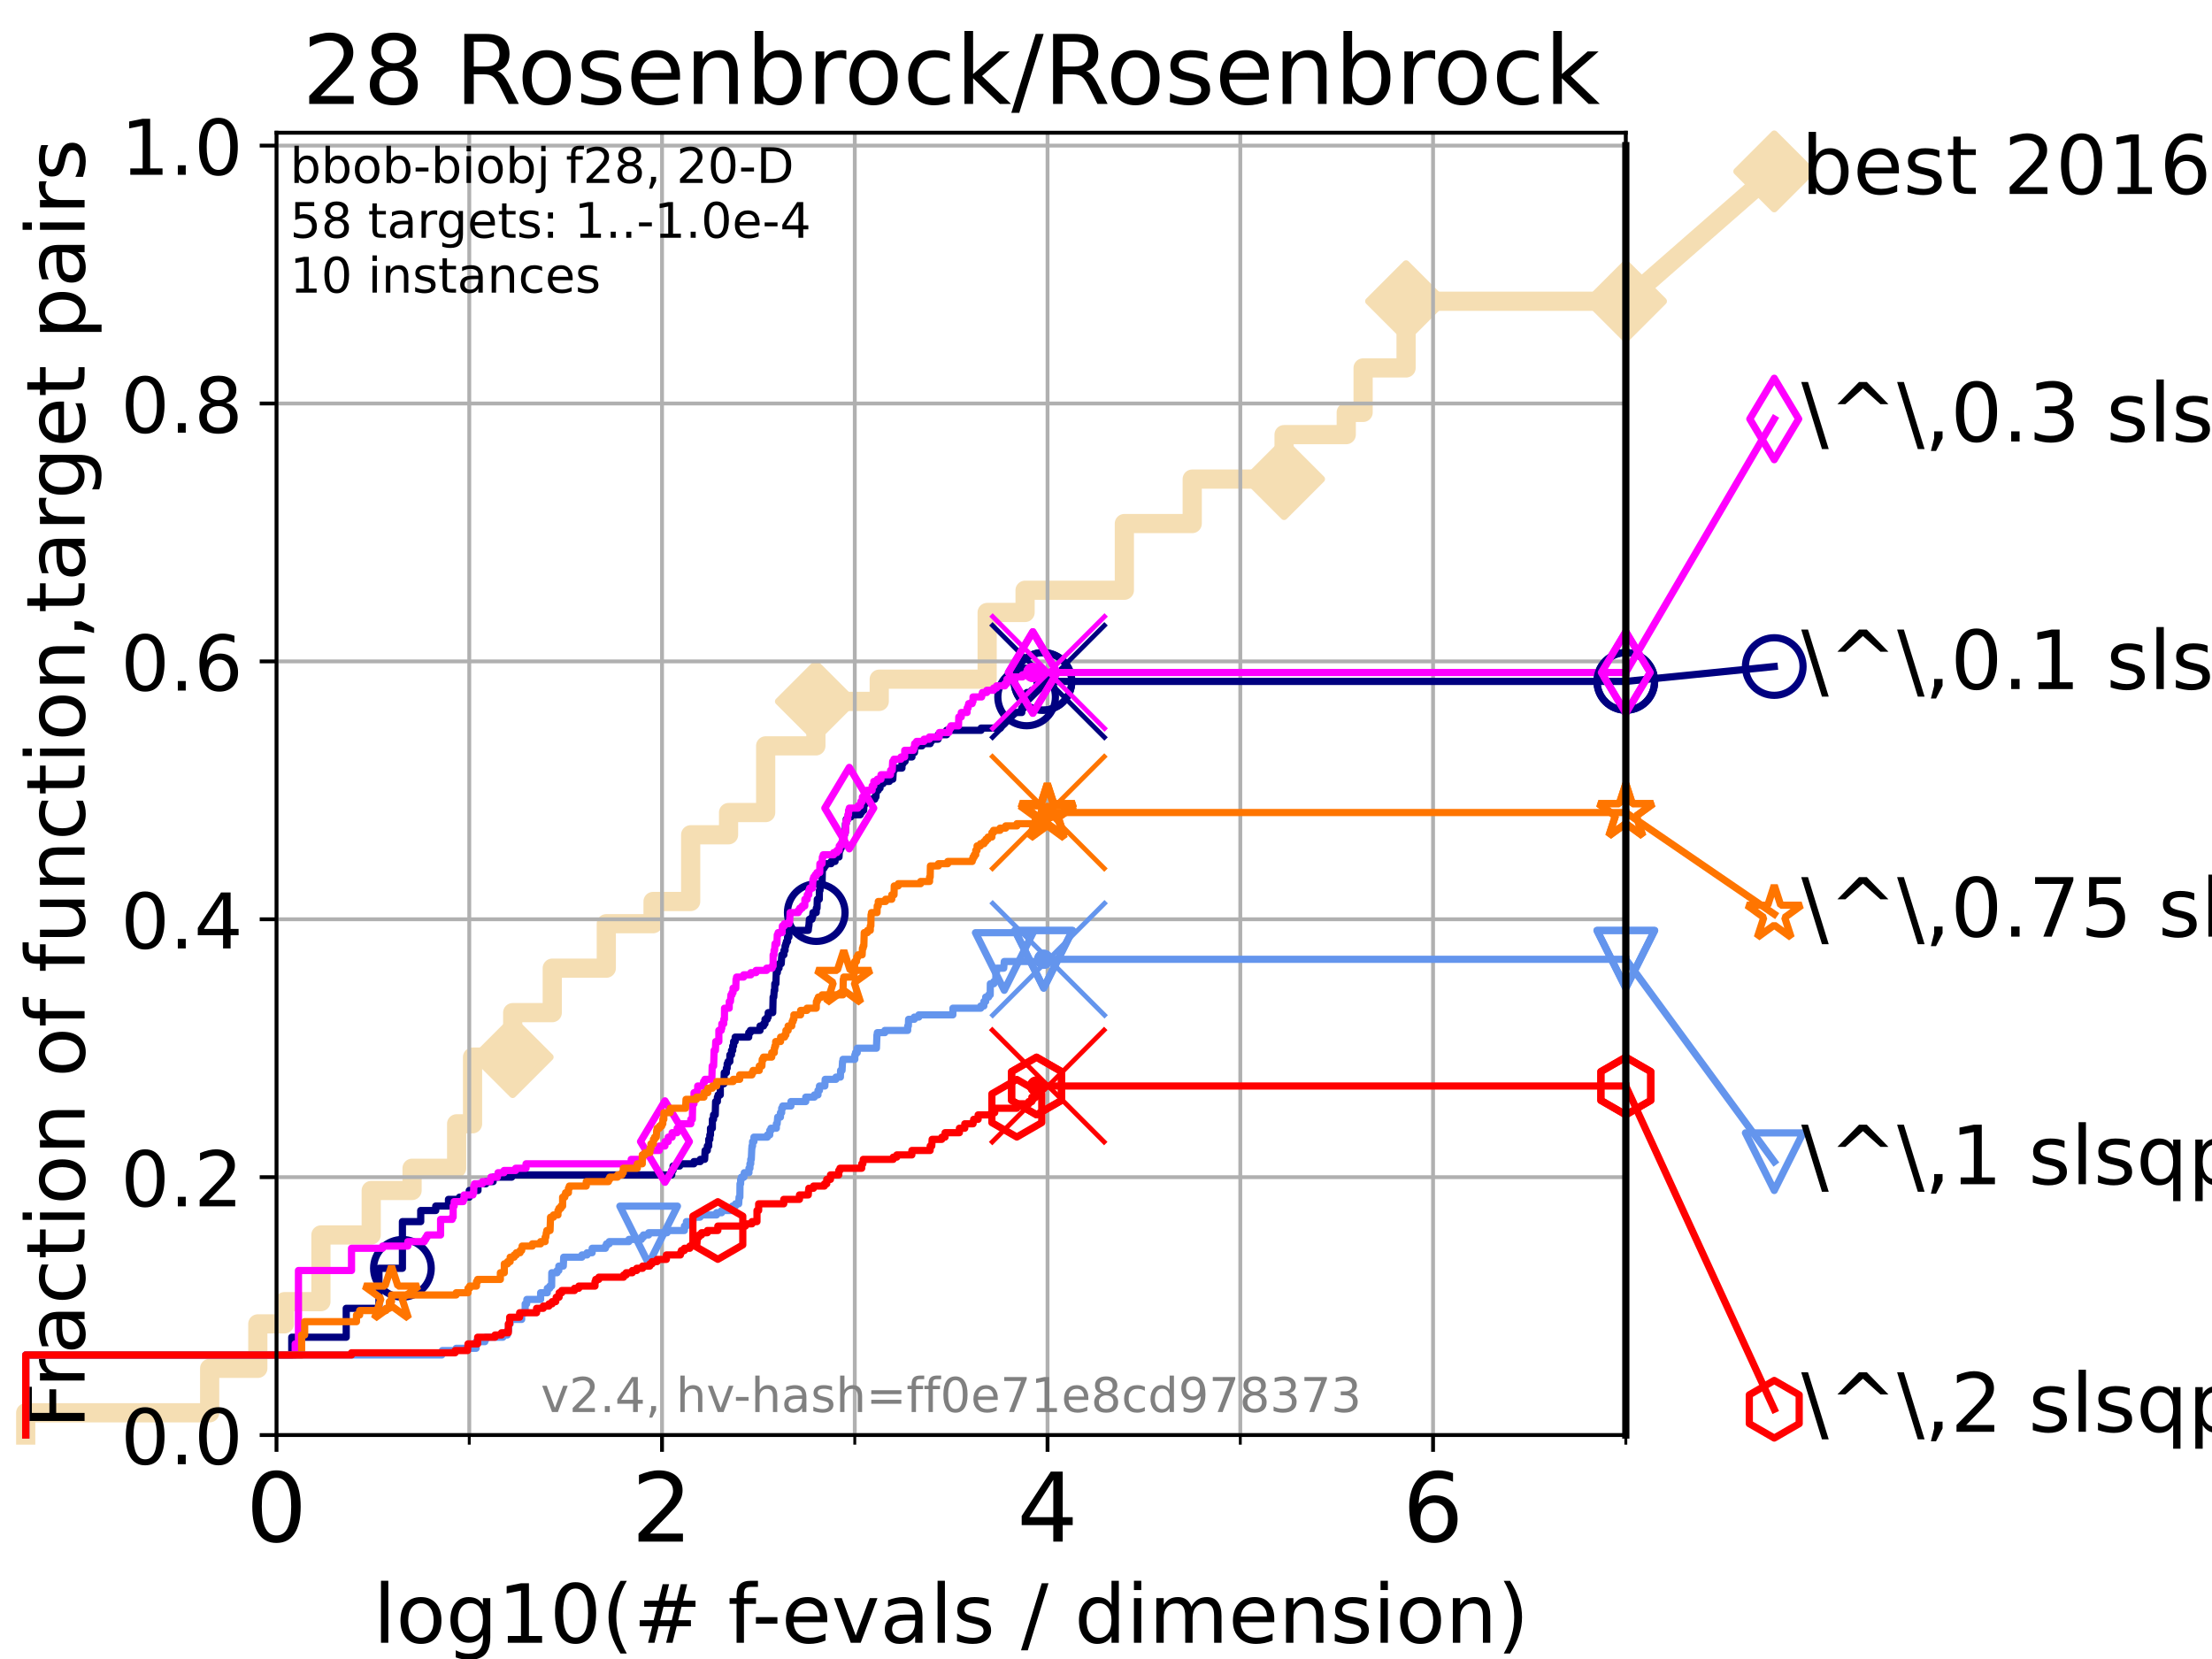 <?xml version="1.0" encoding="utf-8" standalone="no"?>
<!DOCTYPE svg PUBLIC "-//W3C//DTD SVG 1.1//EN"
  "http://www.w3.org/Graphics/SVG/1.1/DTD/svg11.dtd">
<!-- Created with matplotlib (https://matplotlib.org/) -->
<svg height="345.6pt" version="1.1" viewBox="0 0 460.8 345.6" width="460.8pt" xmlns="http://www.w3.org/2000/svg" xmlns:xlink="http://www.w3.org/1999/xlink">
 <defs>
  <style type="text/css">*{stroke-linecap:butt;stroke-linejoin:round;}</style>
 </defs>
 <g id="figure_1">
  <g id="patch_1">
   <path d="M 0 345.6 
L 460.8 345.6 
L 460.8 0 
L 0 0 
z
" style="fill:#ffffff;"/>
  </g>
  <g id="axes_1">
   <g id="patch_2">
    <path d="M 57.6 298.944 
L 338.688 298.944 
L 338.688 27.648 
L 57.6 27.648 
z
" style="fill:#ffffff;"/>
   </g>
   <g id="line2d_1">
    <path d="M 5.357 298.944 
L 5.357 294.313 
L 43.675 294.313 
L 43.675 285.05 
L 53.709 285.05 
L 53.709 275.788 
L 59.262 275.788 
L 59.262 271.157 
L 66.854 271.157 
L 66.854 257.263 
L 77.331 257.263 
L 77.331 248.001 
L 85.841 248.001 
L 85.841 243.37 
L 95.125 243.37 
L 95.125 234.107 
L 98.439 234.107 
L 98.439 220.214 
L 106.803 220.214 
L 106.803 210.951 
L 115.045 210.951 
L 115.045 201.689 
L 126.304 201.689 
L 126.304 192.426 
L 136.044 192.426 
L 136.044 187.795 
L 143.878 187.795 
L 143.878 173.901 
L 151.772 173.901 
L 151.772 169.27 
L 159.502 169.27 
L 159.502 155.377 
L 169.963 155.377 
L 169.963 146.114 
L 183.159 146.114 
L 183.159 141.483 
L 205.64 141.483 
L 205.64 127.589 
L 213.542 127.589 
L 213.542 122.958 
L 234.224 122.958 
L 234.224 109.065 
L 248.362 109.065 
L 248.362 99.802 
L 267.497 99.802 
L 267.497 90.54 
L 280.448 90.54 
L 280.448 85.909 
L 283.962 85.909 
L 283.962 76.646 
L 292.912 76.646 
L 292.912 62.753 
L 338.688 62.753 
" style="fill:none;stroke:#f5deb3;stroke-linecap:square;stroke-width:4;"/>
   </g>
   <g id="line2d_2">
    <defs>
     <path d="M 0 7.778 
L 7.778 0 
L 0 -7.778 
L -7.778 0 
z
" id="ma50a9b3c7a" style="stroke:#f5deb3;stroke-linejoin:miter;stroke-width:1.5;"/>
    </defs>
    <g>
     <use style="fill:#f5deb3;stroke:#f5deb3;stroke-linejoin:miter;stroke-width:1.5;" x="106.803" xlink:href="#ma50a9b3c7a" y="220.214"/>
     <use style="fill:#f5deb3;stroke:#f5deb3;stroke-linejoin:miter;stroke-width:1.5;" x="169.963" xlink:href="#ma50a9b3c7a" y="146.114"/>
     <use style="fill:#f5deb3;stroke:#f5deb3;stroke-linejoin:miter;stroke-width:1.5;" x="267.497" xlink:href="#ma50a9b3c7a" y="99.802"/>
     <use style="fill:#f5deb3;stroke:#f5deb3;stroke-linejoin:miter;stroke-width:1.5;" x="292.912" xlink:href="#ma50a9b3c7a" y="62.753"/>
     <use style="fill:#f5deb3;stroke:#f5deb3;stroke-linejoin:miter;stroke-width:1.5;" x="338.688" xlink:href="#ma50a9b3c7a" y="62.753"/>
    </g>
   </g>
   <g id="line2d_3">
    <path style="fill:none;stroke:#f5deb3;stroke-linecap:square;stroke-width:4;"/>
    <g/>
   </g>
   <g id="line2d_4">
    <path d="M 338.688 62.753 
L 369.608 35.706 
" style="fill:none;stroke:#f5deb3;stroke-linecap:square;stroke-width:4;"/>
    <g>
     <use style="fill:#f5deb3;stroke:#f5deb3;stroke-linejoin:miter;stroke-width:1.5;" x="338.688" xlink:href="#ma50a9b3c7a" y="62.753"/>
     <use style="fill:#f5deb3;stroke:#f5deb3;stroke-linejoin:miter;stroke-width:1.5;" x="369.608" xlink:href="#ma50a9b3c7a" y="35.706"/>
    </g>
   </g>
   <g id="matplotlib.axis_1">
    <g id="xtick_1">
     <g id="line2d_5">
      <path clip-path="url(#p66538d5956)" d="M 57.6 298.944 
L 57.6 27.648 
" style="fill:none;stroke:#b0b0b0;stroke-linecap:square;stroke-width:0.8;"/>
     </g>
     <g id="line2d_6">
      <defs>
       <path d="M 0 0 
L 0 3.5 
" id="m8f4ca44c2a" style="stroke:#000000;stroke-width:0.8;"/>
      </defs>
      <g>
       <use style="stroke:#000000;stroke-width:0.8;" x="57.6" xlink:href="#m8f4ca44c2a" y="298.944"/>
      </g>
     </g>
     <g id="text_1">
      <!-- 0 -->
      <g transform="translate(51.237 321.141)scale(0.2 -0.2)">
       <defs>
        <path d="M 31.781 66.406 
Q 24.172 66.406 20.328 58.906 
Q 16.5 51.422 16.5 36.375 
Q 16.5 21.391 20.328 13.891 
Q 24.172 6.391 31.781 6.391 
Q 39.453 6.391 43.281 13.891 
Q 47.125 21.391 47.125 36.375 
Q 47.125 51.422 43.281 58.906 
Q 39.453 66.406 31.781 66.406 
z
M 31.781 74.219 
Q 44.047 74.219 50.516 64.516 
Q 56.984 54.828 56.984 36.375 
Q 56.984 17.969 50.516 8.266 
Q 44.047 -1.422 31.781 -1.422 
Q 19.531 -1.422 13.062 8.266 
Q 6.594 17.969 6.594 36.375 
Q 6.594 54.828 13.062 64.516 
Q 19.531 74.219 31.781 74.219 
z
" id="DejaVuSans-48"/>
       </defs>
       <use xlink:href="#DejaVuSans-48"/>
      </g>
     </g>
    </g>
    <g id="xtick_2">
     <g id="line2d_7">
      <path clip-path="url(#p66538d5956)" d="M 137.911 298.944 
L 137.911 27.648 
" style="fill:none;stroke:#b0b0b0;stroke-linecap:square;stroke-width:0.8;"/>
     </g>
     <g id="line2d_8">
      <g>
       <use style="stroke:#000000;stroke-width:0.8;" x="137.911" xlink:href="#m8f4ca44c2a" y="298.944"/>
      </g>
     </g>
     <g id="text_2">
      <!-- 2 -->
      <g transform="translate(131.548 321.141)scale(0.2 -0.2)">
       <defs>
        <path d="M 19.188 8.297 
L 53.609 8.297 
L 53.609 0 
L 7.328 0 
L 7.328 8.297 
Q 12.938 14.109 22.625 23.891 
Q 32.328 33.688 34.812 36.531 
Q 39.547 41.844 41.422 45.531 
Q 43.312 49.219 43.312 52.781 
Q 43.312 58.594 39.234 62.25 
Q 35.156 65.922 28.609 65.922 
Q 23.969 65.922 18.812 64.312 
Q 13.672 62.703 7.812 59.422 
L 7.812 69.391 
Q 13.766 71.781 18.938 73 
Q 24.125 74.219 28.422 74.219 
Q 39.75 74.219 46.484 68.547 
Q 53.219 62.891 53.219 53.422 
Q 53.219 48.922 51.531 44.891 
Q 49.859 40.875 45.406 35.406 
Q 44.188 33.984 37.641 27.219 
Q 31.109 20.453 19.188 8.297 
z
" id="DejaVuSans-50"/>
       </defs>
       <use xlink:href="#DejaVuSans-50"/>
      </g>
     </g>
    </g>
    <g id="xtick_3">
     <g id="line2d_9">
      <path clip-path="url(#p66538d5956)" d="M 218.222 298.944 
L 218.222 27.648 
" style="fill:none;stroke:#b0b0b0;stroke-linecap:square;stroke-width:0.8;"/>
     </g>
     <g id="line2d_10">
      <g>
       <use style="stroke:#000000;stroke-width:0.8;" x="218.222" xlink:href="#m8f4ca44c2a" y="298.944"/>
      </g>
     </g>
     <g id="text_3">
      <!-- 4 -->
      <g transform="translate(211.859 321.141)scale(0.2 -0.2)">
       <defs>
        <path d="M 37.797 64.312 
L 12.891 25.391 
L 37.797 25.391 
z
M 35.203 72.906 
L 47.609 72.906 
L 47.609 25.391 
L 58.016 25.391 
L 58.016 17.188 
L 47.609 17.188 
L 47.609 0 
L 37.797 0 
L 37.797 17.188 
L 4.891 17.188 
L 4.891 26.703 
z
" id="DejaVuSans-52"/>
       </defs>
       <use xlink:href="#DejaVuSans-52"/>
      </g>
     </g>
    </g>
    <g id="xtick_4">
     <g id="line2d_11">
      <path clip-path="url(#p66538d5956)" d="M 298.533 298.944 
L 298.533 27.648 
" style="fill:none;stroke:#b0b0b0;stroke-linecap:square;stroke-width:0.8;"/>
     </g>
     <g id="line2d_12">
      <g>
       <use style="stroke:#000000;stroke-width:0.8;" x="298.533" xlink:href="#m8f4ca44c2a" y="298.944"/>
      </g>
     </g>
     <g id="text_4">
      <!-- 6 -->
      <g transform="translate(292.17 321.141)scale(0.2 -0.2)">
       <defs>
        <path d="M 33.016 40.375 
Q 26.375 40.375 22.484 35.828 
Q 18.609 31.297 18.609 23.391 
Q 18.609 15.531 22.484 10.953 
Q 26.375 6.391 33.016 6.391 
Q 39.656 6.391 43.531 10.953 
Q 47.406 15.531 47.406 23.391 
Q 47.406 31.297 43.531 35.828 
Q 39.656 40.375 33.016 40.375 
z
M 52.594 71.297 
L 52.594 62.312 
Q 48.875 64.062 45.094 64.984 
Q 41.312 65.922 37.594 65.922 
Q 27.828 65.922 22.672 59.328 
Q 17.531 52.734 16.797 39.406 
Q 19.672 43.656 24.016 45.922 
Q 28.375 48.188 33.594 48.188 
Q 44.578 48.188 50.953 41.516 
Q 57.328 34.859 57.328 23.391 
Q 57.328 12.156 50.688 5.359 
Q 44.047 -1.422 33.016 -1.422 
Q 20.359 -1.422 13.672 8.266 
Q 6.984 17.969 6.984 36.375 
Q 6.984 53.656 15.188 63.938 
Q 23.391 74.219 37.203 74.219 
Q 40.922 74.219 44.703 73.484 
Q 48.484 72.75 52.594 71.297 
z
" id="DejaVuSans-54"/>
       </defs>
       <use xlink:href="#DejaVuSans-54"/>
      </g>
     </g>
    </g>
    <g id="xtick_5">
     <g id="line2d_13">
      <path clip-path="url(#p66538d5956)" d="M 97.755 298.944 
L 97.755 27.648 
" style="fill:none;stroke:#b0b0b0;stroke-linecap:square;stroke-width:0.8;"/>
     </g>
     <g id="line2d_14">
      <defs>
       <path d="M 0 0 
L 0 2 
" id="ma79c66fee8" style="stroke:#000000;stroke-width:0.6;"/>
      </defs>
      <g>
       <use style="stroke:#000000;stroke-width:0.6;" x="97.755" xlink:href="#ma79c66fee8" y="298.944"/>
      </g>
     </g>
    </g>
    <g id="xtick_6">
     <g id="line2d_15">
      <path clip-path="url(#p66538d5956)" d="M 178.066 298.944 
L 178.066 27.648 
" style="fill:none;stroke:#b0b0b0;stroke-linecap:square;stroke-width:0.8;"/>
     </g>
     <g id="line2d_16">
      <g>
       <use style="stroke:#000000;stroke-width:0.6;" x="178.066" xlink:href="#ma79c66fee8" y="298.944"/>
      </g>
     </g>
    </g>
    <g id="xtick_7">
     <g id="line2d_17">
      <path clip-path="url(#p66538d5956)" d="M 258.377 298.944 
L 258.377 27.648 
" style="fill:none;stroke:#b0b0b0;stroke-linecap:square;stroke-width:0.8;"/>
     </g>
     <g id="line2d_18">
      <g>
       <use style="stroke:#000000;stroke-width:0.6;" x="258.377" xlink:href="#ma79c66fee8" y="298.944"/>
      </g>
     </g>
    </g>
    <g id="xtick_8">
     <g id="line2d_19">
      <path clip-path="url(#p66538d5956)" d="M 338.688 298.944 
L 338.688 27.648 
" style="fill:none;stroke:#b0b0b0;stroke-linecap:square;stroke-width:0.8;"/>
     </g>
     <g id="line2d_20">
      <g>
       <use style="stroke:#000000;stroke-width:0.6;" x="338.688" xlink:href="#ma79c66fee8" y="298.944"/>
      </g>
     </g>
    </g>
    <g id="text_5">
     <!-- log10(# f-evals / dimension) -->
     <g transform="translate(77.764 342.218)scale(0.17 -0.17)">
      <defs>
       <path d="M 9.422 75.984 
L 18.406 75.984 
L 18.406 0 
L 9.422 0 
z
" id="DejaVuSans-108"/>
       <path d="M 30.609 48.391 
Q 23.391 48.391 19.188 42.75 
Q 14.984 37.109 14.984 27.297 
Q 14.984 17.484 19.156 11.844 
Q 23.344 6.203 30.609 6.203 
Q 37.797 6.203 41.984 11.859 
Q 46.188 17.531 46.188 27.297 
Q 46.188 37.016 41.984 42.703 
Q 37.797 48.391 30.609 48.391 
z
M 30.609 56 
Q 42.328 56 49.016 48.375 
Q 55.719 40.766 55.719 27.297 
Q 55.719 13.875 49.016 6.219 
Q 42.328 -1.422 30.609 -1.422 
Q 18.844 -1.422 12.172 6.219 
Q 5.516 13.875 5.516 27.297 
Q 5.516 40.766 12.172 48.375 
Q 18.844 56 30.609 56 
z
" id="DejaVuSans-111"/>
       <path d="M 45.406 27.984 
Q 45.406 37.75 41.375 43.109 
Q 37.359 48.484 30.078 48.484 
Q 22.859 48.484 18.828 43.109 
Q 14.797 37.75 14.797 27.984 
Q 14.797 18.266 18.828 12.891 
Q 22.859 7.516 30.078 7.516 
Q 37.359 7.516 41.375 12.891 
Q 45.406 18.266 45.406 27.984 
z
M 54.391 6.781 
Q 54.391 -7.172 48.188 -13.984 
Q 42 -20.797 29.203 -20.797 
Q 24.469 -20.797 20.266 -20.094 
Q 16.062 -19.391 12.109 -17.922 
L 12.109 -9.188 
Q 16.062 -11.328 19.922 -12.344 
Q 23.781 -13.375 27.781 -13.375 
Q 36.625 -13.375 41.016 -8.766 
Q 45.406 -4.156 45.406 5.172 
L 45.406 9.625 
Q 42.625 4.781 38.281 2.391 
Q 33.938 0 27.875 0 
Q 17.828 0 11.672 7.656 
Q 5.516 15.328 5.516 27.984 
Q 5.516 40.672 11.672 48.328 
Q 17.828 56 27.875 56 
Q 33.938 56 38.281 53.609 
Q 42.625 51.219 45.406 46.391 
L 45.406 54.688 
L 54.391 54.688 
z
" id="DejaVuSans-103"/>
       <path d="M 12.406 8.297 
L 28.516 8.297 
L 28.516 63.922 
L 10.984 60.406 
L 10.984 69.391 
L 28.422 72.906 
L 38.281 72.906 
L 38.281 8.297 
L 54.391 8.297 
L 54.391 0 
L 12.406 0 
z
" id="DejaVuSans-49"/>
       <path d="M 31 75.875 
Q 24.469 64.656 21.281 53.656 
Q 18.109 42.672 18.109 31.391 
Q 18.109 20.125 21.312 9.062 
Q 24.516 -2 31 -13.188 
L 23.188 -13.188 
Q 15.875 -1.703 12.234 9.375 
Q 8.594 20.453 8.594 31.391 
Q 8.594 42.281 12.203 53.312 
Q 15.828 64.359 23.188 75.875 
z
" id="DejaVuSans-40"/>
       <path d="M 51.125 44 
L 36.922 44 
L 32.812 27.688 
L 47.125 27.688 
z
M 43.797 71.781 
L 38.719 51.516 
L 52.984 51.516 
L 58.109 71.781 
L 65.922 71.781 
L 60.891 51.516 
L 76.125 51.516 
L 76.125 44 
L 58.984 44 
L 54.984 27.688 
L 70.516 27.688 
L 70.516 20.219 
L 53.078 20.219 
L 48 0 
L 40.188 0 
L 45.219 20.219 
L 30.906 20.219 
L 25.875 0 
L 18.016 0 
L 23.094 20.219 
L 7.719 20.219 
L 7.719 27.688 
L 24.906 27.688 
L 29 44 
L 13.281 44 
L 13.281 51.516 
L 30.906 51.516 
L 35.891 71.781 
z
" id="DejaVuSans-35"/>
       <path id="DejaVuSans-32"/>
       <path d="M 37.109 75.984 
L 37.109 68.5 
L 28.516 68.5 
Q 23.688 68.5 21.797 66.547 
Q 19.922 64.594 19.922 59.516 
L 19.922 54.688 
L 34.719 54.688 
L 34.719 47.703 
L 19.922 47.703 
L 19.922 0 
L 10.891 0 
L 10.891 47.703 
L 2.297 47.703 
L 2.297 54.688 
L 10.891 54.688 
L 10.891 58.5 
Q 10.891 67.625 15.141 71.797 
Q 19.391 75.984 28.609 75.984 
z
" id="DejaVuSans-102"/>
       <path d="M 4.891 31.391 
L 31.203 31.391 
L 31.203 23.391 
L 4.891 23.391 
z
" id="DejaVuSans-45"/>
       <path d="M 56.203 29.594 
L 56.203 25.203 
L 14.891 25.203 
Q 15.484 15.922 20.484 11.062 
Q 25.484 6.203 34.422 6.203 
Q 39.594 6.203 44.453 7.469 
Q 49.312 8.734 54.109 11.281 
L 54.109 2.781 
Q 49.266 0.734 44.188 -0.344 
Q 39.109 -1.422 33.891 -1.422 
Q 20.797 -1.422 13.156 6.188 
Q 5.516 13.812 5.516 26.812 
Q 5.516 40.234 12.766 48.109 
Q 20.016 56 32.328 56 
Q 43.359 56 49.781 48.891 
Q 56.203 41.797 56.203 29.594 
z
M 47.219 32.234 
Q 47.125 39.594 43.094 43.984 
Q 39.062 48.391 32.422 48.391 
Q 24.906 48.391 20.391 44.141 
Q 15.875 39.891 15.188 32.172 
z
" id="DejaVuSans-101"/>
       <path d="M 2.984 54.688 
L 12.5 54.688 
L 29.594 8.797 
L 46.688 54.688 
L 56.203 54.688 
L 35.688 0 
L 23.484 0 
z
" id="DejaVuSans-118"/>
       <path d="M 34.281 27.484 
Q 23.391 27.484 19.188 25 
Q 14.984 22.516 14.984 16.5 
Q 14.984 11.719 18.141 8.906 
Q 21.297 6.109 26.703 6.109 
Q 34.188 6.109 38.703 11.406 
Q 43.219 16.703 43.219 25.484 
L 43.219 27.484 
z
M 52.203 31.203 
L 52.203 0 
L 43.219 0 
L 43.219 8.297 
Q 40.141 3.328 35.547 0.953 
Q 30.953 -1.422 24.312 -1.422 
Q 15.922 -1.422 10.953 3.297 
Q 6 8.016 6 15.922 
Q 6 25.141 12.172 29.828 
Q 18.359 34.516 30.609 34.516 
L 43.219 34.516 
L 43.219 35.406 
Q 43.219 41.609 39.141 45 
Q 35.062 48.391 27.688 48.391 
Q 23 48.391 18.547 47.266 
Q 14.109 46.141 10.016 43.891 
L 10.016 52.203 
Q 14.938 54.109 19.578 55.047 
Q 24.219 56 28.609 56 
Q 40.484 56 46.344 49.844 
Q 52.203 43.703 52.203 31.203 
z
" id="DejaVuSans-97"/>
       <path d="M 44.281 53.078 
L 44.281 44.578 
Q 40.484 46.531 36.375 47.5 
Q 32.281 48.484 27.875 48.484 
Q 21.188 48.484 17.844 46.438 
Q 14.5 44.391 14.5 40.281 
Q 14.5 37.156 16.891 35.375 
Q 19.281 33.594 26.516 31.984 
L 29.594 31.297 
Q 39.156 29.25 43.188 25.516 
Q 47.219 21.781 47.219 15.094 
Q 47.219 7.469 41.188 3.016 
Q 35.156 -1.422 24.609 -1.422 
Q 20.219 -1.422 15.453 -0.562 
Q 10.688 0.297 5.422 2 
L 5.422 11.281 
Q 10.406 8.688 15.234 7.391 
Q 20.062 6.109 24.812 6.109 
Q 31.156 6.109 34.562 8.281 
Q 37.984 10.453 37.984 14.406 
Q 37.984 18.062 35.516 20.016 
Q 33.062 21.969 24.703 23.781 
L 21.578 24.516 
Q 13.234 26.266 9.516 29.906 
Q 5.812 33.547 5.812 39.891 
Q 5.812 47.609 11.281 51.797 
Q 16.75 56 26.812 56 
Q 31.781 56 36.172 55.266 
Q 40.578 54.547 44.281 53.078 
z
" id="DejaVuSans-115"/>
       <path d="M 25.391 72.906 
L 33.688 72.906 
L 8.297 -9.281 
L 0 -9.281 
z
" id="DejaVuSans-47"/>
       <path d="M 45.406 46.391 
L 45.406 75.984 
L 54.391 75.984 
L 54.391 0 
L 45.406 0 
L 45.406 8.203 
Q 42.578 3.328 38.25 0.953 
Q 33.938 -1.422 27.875 -1.422 
Q 17.969 -1.422 11.734 6.484 
Q 5.516 14.406 5.516 27.297 
Q 5.516 40.188 11.734 48.094 
Q 17.969 56 27.875 56 
Q 33.938 56 38.25 53.625 
Q 42.578 51.266 45.406 46.391 
z
M 14.797 27.297 
Q 14.797 17.391 18.875 11.75 
Q 22.953 6.109 30.078 6.109 
Q 37.203 6.109 41.297 11.75 
Q 45.406 17.391 45.406 27.297 
Q 45.406 37.203 41.297 42.844 
Q 37.203 48.484 30.078 48.484 
Q 22.953 48.484 18.875 42.844 
Q 14.797 37.203 14.797 27.297 
z
" id="DejaVuSans-100"/>
       <path d="M 9.422 54.688 
L 18.406 54.688 
L 18.406 0 
L 9.422 0 
z
M 9.422 75.984 
L 18.406 75.984 
L 18.406 64.594 
L 9.422 64.594 
z
" id="DejaVuSans-105"/>
       <path d="M 52 44.188 
Q 55.375 50.25 60.062 53.125 
Q 64.75 56 71.094 56 
Q 79.641 56 84.281 50.016 
Q 88.922 44.047 88.922 33.016 
L 88.922 0 
L 79.891 0 
L 79.891 32.719 
Q 79.891 40.578 77.094 44.375 
Q 74.312 48.188 68.609 48.188 
Q 61.625 48.188 57.562 43.547 
Q 53.516 38.922 53.516 30.906 
L 53.516 0 
L 44.484 0 
L 44.484 32.719 
Q 44.484 40.625 41.703 44.406 
Q 38.922 48.188 33.109 48.188 
Q 26.219 48.188 22.156 43.531 
Q 18.109 38.875 18.109 30.906 
L 18.109 0 
L 9.078 0 
L 9.078 54.688 
L 18.109 54.688 
L 18.109 46.188 
Q 21.188 51.219 25.484 53.609 
Q 29.781 56 35.688 56 
Q 41.656 56 45.828 52.969 
Q 50 49.953 52 44.188 
z
" id="DejaVuSans-109"/>
       <path d="M 54.891 33.016 
L 54.891 0 
L 45.906 0 
L 45.906 32.719 
Q 45.906 40.484 42.875 44.328 
Q 39.844 48.188 33.797 48.188 
Q 26.516 48.188 22.312 43.547 
Q 18.109 38.922 18.109 30.906 
L 18.109 0 
L 9.078 0 
L 9.078 54.688 
L 18.109 54.688 
L 18.109 46.188 
Q 21.344 51.125 25.703 53.562 
Q 30.078 56 35.797 56 
Q 45.219 56 50.047 50.172 
Q 54.891 44.344 54.891 33.016 
z
" id="DejaVuSans-110"/>
       <path d="M 8.016 75.875 
L 15.828 75.875 
Q 23.141 64.359 26.781 53.312 
Q 30.422 42.281 30.422 31.391 
Q 30.422 20.453 26.781 9.375 
Q 23.141 -1.703 15.828 -13.188 
L 8.016 -13.188 
Q 14.5 -2 17.703 9.062 
Q 20.906 20.125 20.906 31.391 
Q 20.906 42.672 17.703 53.656 
Q 14.5 64.656 8.016 75.875 
z
" id="DejaVuSans-41"/>
      </defs>
      <use xlink:href="#DejaVuSans-108"/>
      <use x="27.783" xlink:href="#DejaVuSans-111"/>
      <use x="88.965" xlink:href="#DejaVuSans-103"/>
      <use x="152.441" xlink:href="#DejaVuSans-49"/>
      <use x="216.064" xlink:href="#DejaVuSans-48"/>
      <use x="279.688" xlink:href="#DejaVuSans-40"/>
      <use x="318.701" xlink:href="#DejaVuSans-35"/>
      <use x="402.49" xlink:href="#DejaVuSans-32"/>
      <use x="434.277" xlink:href="#DejaVuSans-102"/>
      <use x="463.982" xlink:href="#DejaVuSans-45"/>
      <use x="500.066" xlink:href="#DejaVuSans-101"/>
      <use x="561.59" xlink:href="#DejaVuSans-118"/>
      <use x="620.77" xlink:href="#DejaVuSans-97"/>
      <use x="682.049" xlink:href="#DejaVuSans-108"/>
      <use x="709.832" xlink:href="#DejaVuSans-115"/>
      <use x="761.932" xlink:href="#DejaVuSans-32"/>
      <use x="793.719" xlink:href="#DejaVuSans-47"/>
      <use x="827.41" xlink:href="#DejaVuSans-32"/>
      <use x="859.197" xlink:href="#DejaVuSans-100"/>
      <use x="922.674" xlink:href="#DejaVuSans-105"/>
      <use x="950.457" xlink:href="#DejaVuSans-109"/>
      <use x="1047.869" xlink:href="#DejaVuSans-101"/>
      <use x="1109.393" xlink:href="#DejaVuSans-110"/>
      <use x="1172.771" xlink:href="#DejaVuSans-115"/>
      <use x="1224.871" xlink:href="#DejaVuSans-105"/>
      <use x="1252.654" xlink:href="#DejaVuSans-111"/>
      <use x="1313.836" xlink:href="#DejaVuSans-110"/>
      <use x="1377.215" xlink:href="#DejaVuSans-41"/>
     </g>
    </g>
   </g>
   <g id="matplotlib.axis_2">
    <g id="ytick_1">
     <g id="line2d_21">
      <path clip-path="url(#p66538d5956)" d="M 57.6 298.944 
L 338.688 298.944 
" style="fill:none;stroke:#b0b0b0;stroke-linecap:square;stroke-width:0.8;"/>
     </g>
     <g id="line2d_22">
      <defs>
       <path d="M 0 0 
L -3.5 0 
" id="mc579278b9e" style="stroke:#000000;stroke-width:0.8;"/>
      </defs>
      <g>
       <use style="stroke:#000000;stroke-width:0.8;" x="57.6" xlink:href="#mc579278b9e" y="298.944"/>
      </g>
     </g>
     <g id="text_6">
      <!-- 0.0 -->
      <g transform="translate(25.155 305.023)scale(0.16 -0.16)">
       <defs>
        <path d="M 10.688 12.406 
L 21 12.406 
L 21 0 
L 10.688 0 
z
" id="DejaVuSans-46"/>
       </defs>
       <use xlink:href="#DejaVuSans-48"/>
       <use x="63.623" xlink:href="#DejaVuSans-46"/>
       <use x="95.41" xlink:href="#DejaVuSans-48"/>
      </g>
     </g>
    </g>
    <g id="ytick_2">
     <g id="line2d_23">
      <path clip-path="url(#p66538d5956)" d="M 57.6 245.222 
L 338.688 245.222 
" style="fill:none;stroke:#b0b0b0;stroke-linecap:square;stroke-width:0.8;"/>
     </g>
     <g id="line2d_24">
      <g>
       <use style="stroke:#000000;stroke-width:0.8;" x="57.6" xlink:href="#mc579278b9e" y="245.222"/>
      </g>
     </g>
     <g id="text_7">
      <!-- 0.2 -->
      <g transform="translate(25.155 251.301)scale(0.16 -0.16)">
       <use xlink:href="#DejaVuSans-48"/>
       <use x="63.623" xlink:href="#DejaVuSans-46"/>
       <use x="95.41" xlink:href="#DejaVuSans-50"/>
      </g>
     </g>
    </g>
    <g id="ytick_3">
     <g id="line2d_25">
      <path clip-path="url(#p66538d5956)" d="M 57.6 191.5 
L 338.688 191.5 
" style="fill:none;stroke:#b0b0b0;stroke-linecap:square;stroke-width:0.8;"/>
     </g>
     <g id="line2d_26">
      <g>
       <use style="stroke:#000000;stroke-width:0.8;" x="57.6" xlink:href="#mc579278b9e" y="191.5"/>
      </g>
     </g>
     <g id="text_8">
      <!-- 0.4 -->
      <g transform="translate(25.155 197.579)scale(0.16 -0.16)">
       <use xlink:href="#DejaVuSans-48"/>
       <use x="63.623" xlink:href="#DejaVuSans-46"/>
       <use x="95.41" xlink:href="#DejaVuSans-52"/>
      </g>
     </g>
    </g>
    <g id="ytick_4">
     <g id="line2d_27">
      <path clip-path="url(#p66538d5956)" d="M 57.6 137.778 
L 338.688 137.778 
" style="fill:none;stroke:#b0b0b0;stroke-linecap:square;stroke-width:0.8;"/>
     </g>
     <g id="line2d_28">
      <g>
       <use style="stroke:#000000;stroke-width:0.8;" x="57.6" xlink:href="#mc579278b9e" y="137.778"/>
      </g>
     </g>
     <g id="text_9">
      <!-- 0.6 -->
      <g transform="translate(25.155 143.857)scale(0.16 -0.16)">
       <use xlink:href="#DejaVuSans-48"/>
       <use x="63.623" xlink:href="#DejaVuSans-46"/>
       <use x="95.41" xlink:href="#DejaVuSans-54"/>
      </g>
     </g>
    </g>
    <g id="ytick_5">
     <g id="line2d_29">
      <path clip-path="url(#p66538d5956)" d="M 57.6 84.056 
L 338.688 84.056 
" style="fill:none;stroke:#b0b0b0;stroke-linecap:square;stroke-width:0.8;"/>
     </g>
     <g id="line2d_30">
      <g>
       <use style="stroke:#000000;stroke-width:0.8;" x="57.6" xlink:href="#mc579278b9e" y="84.056"/>
      </g>
     </g>
     <g id="text_10">
      <!-- 0.8 -->
      <g transform="translate(25.155 90.135)scale(0.16 -0.16)">
       <defs>
        <path d="M 31.781 34.625 
Q 24.75 34.625 20.719 30.859 
Q 16.703 27.094 16.703 20.516 
Q 16.703 13.922 20.719 10.156 
Q 24.75 6.391 31.781 6.391 
Q 38.812 6.391 42.859 10.172 
Q 46.922 13.969 46.922 20.516 
Q 46.922 27.094 42.891 30.859 
Q 38.875 34.625 31.781 34.625 
z
M 21.922 38.812 
Q 15.578 40.375 12.031 44.719 
Q 8.5 49.078 8.5 55.328 
Q 8.5 64.062 14.719 69.141 
Q 20.953 74.219 31.781 74.219 
Q 42.672 74.219 48.875 69.141 
Q 55.078 64.062 55.078 55.328 
Q 55.078 49.078 51.531 44.719 
Q 48 40.375 41.703 38.812 
Q 48.828 37.156 52.797 32.312 
Q 56.781 27.484 56.781 20.516 
Q 56.781 9.906 50.312 4.234 
Q 43.844 -1.422 31.781 -1.422 
Q 19.734 -1.422 13.25 4.234 
Q 6.781 9.906 6.781 20.516 
Q 6.781 27.484 10.781 32.312 
Q 14.797 37.156 21.922 38.812 
z
M 18.312 54.391 
Q 18.312 48.734 21.844 45.562 
Q 25.391 42.391 31.781 42.391 
Q 38.141 42.391 41.719 45.562 
Q 45.312 48.734 45.312 54.391 
Q 45.312 60.062 41.719 63.234 
Q 38.141 66.406 31.781 66.406 
Q 25.391 66.406 21.844 63.234 
Q 18.312 60.062 18.312 54.391 
z
" id="DejaVuSans-56"/>
       </defs>
       <use xlink:href="#DejaVuSans-48"/>
       <use x="63.623" xlink:href="#DejaVuSans-46"/>
       <use x="95.41" xlink:href="#DejaVuSans-56"/>
      </g>
     </g>
    </g>
    <g id="ytick_6">
     <g id="line2d_31">
      <path clip-path="url(#p66538d5956)" d="M 57.6 30.334 
L 338.688 30.334 
" style="fill:none;stroke:#b0b0b0;stroke-linecap:square;stroke-width:0.8;"/>
     </g>
     <g id="line2d_32">
      <g>
       <use style="stroke:#000000;stroke-width:0.8;" x="57.6" xlink:href="#mc579278b9e" y="30.334"/>
      </g>
     </g>
     <g id="text_11">
      <!-- 1.0 -->
      <g transform="translate(25.155 36.413)scale(0.16 -0.16)">
       <use xlink:href="#DejaVuSans-49"/>
       <use x="63.623" xlink:href="#DejaVuSans-46"/>
       <use x="95.41" xlink:href="#DejaVuSans-48"/>
      </g>
     </g>
    </g>
    <g id="text_12">
     <!-- Fraction of function,target pairs -->
     <g transform="translate(17.62 297.681)rotate(-90)scale(0.17 -0.17)">
      <defs>
       <path d="M 9.812 72.906 
L 51.703 72.906 
L 51.703 64.594 
L 19.672 64.594 
L 19.672 43.109 
L 48.578 43.109 
L 48.578 34.812 
L 19.672 34.812 
L 19.672 0 
L 9.812 0 
z
" id="DejaVuSans-70"/>
       <path d="M 41.109 46.297 
Q 39.594 47.172 37.812 47.578 
Q 36.031 48 33.891 48 
Q 26.266 48 22.188 43.047 
Q 18.109 38.094 18.109 28.812 
L 18.109 0 
L 9.078 0 
L 9.078 54.688 
L 18.109 54.688 
L 18.109 46.188 
Q 20.953 51.172 25.484 53.578 
Q 30.031 56 36.531 56 
Q 37.453 56 38.578 55.875 
Q 39.703 55.766 41.062 55.516 
z
" id="DejaVuSans-114"/>
       <path d="M 48.781 52.594 
L 48.781 44.188 
Q 44.969 46.297 41.141 47.344 
Q 37.312 48.391 33.406 48.391 
Q 24.656 48.391 19.812 42.844 
Q 14.984 37.312 14.984 27.297 
Q 14.984 17.281 19.812 11.734 
Q 24.656 6.203 33.406 6.203 
Q 37.312 6.203 41.141 7.25 
Q 44.969 8.297 48.781 10.406 
L 48.781 2.094 
Q 45.016 0.344 40.984 -0.531 
Q 36.969 -1.422 32.422 -1.422 
Q 20.062 -1.422 12.781 6.344 
Q 5.516 14.109 5.516 27.297 
Q 5.516 40.672 12.859 48.328 
Q 20.219 56 33.016 56 
Q 37.156 56 41.109 55.141 
Q 45.062 54.297 48.781 52.594 
z
" id="DejaVuSans-99"/>
       <path d="M 18.312 70.219 
L 18.312 54.688 
L 36.812 54.688 
L 36.812 47.703 
L 18.312 47.703 
L 18.312 18.016 
Q 18.312 11.328 20.141 9.422 
Q 21.969 7.516 27.594 7.516 
L 36.812 7.516 
L 36.812 0 
L 27.594 0 
Q 17.188 0 13.234 3.875 
Q 9.281 7.766 9.281 18.016 
L 9.281 47.703 
L 2.688 47.703 
L 2.688 54.688 
L 9.281 54.688 
L 9.281 70.219 
z
" id="DejaVuSans-116"/>
       <path d="M 8.5 21.578 
L 8.5 54.688 
L 17.484 54.688 
L 17.484 21.922 
Q 17.484 14.156 20.5 10.266 
Q 23.531 6.391 29.594 6.391 
Q 36.859 6.391 41.078 11.031 
Q 45.312 15.672 45.312 23.688 
L 45.312 54.688 
L 54.297 54.688 
L 54.297 0 
L 45.312 0 
L 45.312 8.406 
Q 42.047 3.422 37.719 1 
Q 33.406 -1.422 27.688 -1.422 
Q 18.266 -1.422 13.375 4.438 
Q 8.5 10.297 8.5 21.578 
z
M 31.109 56 
z
" id="DejaVuSans-117"/>
       <path d="M 11.719 12.406 
L 22.016 12.406 
L 22.016 4 
L 14.016 -11.625 
L 7.719 -11.625 
L 11.719 4 
z
" id="DejaVuSans-44"/>
       <path d="M 18.109 8.203 
L 18.109 -20.797 
L 9.078 -20.797 
L 9.078 54.688 
L 18.109 54.688 
L 18.109 46.391 
Q 20.953 51.266 25.266 53.625 
Q 29.594 56 35.594 56 
Q 45.562 56 51.781 48.094 
Q 58.016 40.188 58.016 27.297 
Q 58.016 14.406 51.781 6.484 
Q 45.562 -1.422 35.594 -1.422 
Q 29.594 -1.422 25.266 0.953 
Q 20.953 3.328 18.109 8.203 
z
M 48.688 27.297 
Q 48.688 37.203 44.609 42.844 
Q 40.531 48.484 33.406 48.484 
Q 26.266 48.484 22.188 42.844 
Q 18.109 37.203 18.109 27.297 
Q 18.109 17.391 22.188 11.75 
Q 26.266 6.109 33.406 6.109 
Q 40.531 6.109 44.609 11.75 
Q 48.688 17.391 48.688 27.297 
z
" id="DejaVuSans-112"/>
      </defs>
      <use xlink:href="#DejaVuSans-70"/>
      <use x="50.27" xlink:href="#DejaVuSans-114"/>
      <use x="91.383" xlink:href="#DejaVuSans-97"/>
      <use x="152.662" xlink:href="#DejaVuSans-99"/>
      <use x="207.643" xlink:href="#DejaVuSans-116"/>
      <use x="246.852" xlink:href="#DejaVuSans-105"/>
      <use x="274.635" xlink:href="#DejaVuSans-111"/>
      <use x="335.816" xlink:href="#DejaVuSans-110"/>
      <use x="399.195" xlink:href="#DejaVuSans-32"/>
      <use x="430.982" xlink:href="#DejaVuSans-111"/>
      <use x="492.164" xlink:href="#DejaVuSans-102"/>
      <use x="527.369" xlink:href="#DejaVuSans-32"/>
      <use x="559.156" xlink:href="#DejaVuSans-102"/>
      <use x="594.361" xlink:href="#DejaVuSans-117"/>
      <use x="657.74" xlink:href="#DejaVuSans-110"/>
      <use x="721.119" xlink:href="#DejaVuSans-99"/>
      <use x="776.1" xlink:href="#DejaVuSans-116"/>
      <use x="815.309" xlink:href="#DejaVuSans-105"/>
      <use x="843.092" xlink:href="#DejaVuSans-111"/>
      <use x="904.273" xlink:href="#DejaVuSans-110"/>
      <use x="967.652" xlink:href="#DejaVuSans-44"/>
      <use x="999.439" xlink:href="#DejaVuSans-116"/>
      <use x="1038.648" xlink:href="#DejaVuSans-97"/>
      <use x="1099.928" xlink:href="#DejaVuSans-114"/>
      <use x="1139.291" xlink:href="#DejaVuSans-103"/>
      <use x="1202.768" xlink:href="#DejaVuSans-101"/>
      <use x="1264.291" xlink:href="#DejaVuSans-116"/>
      <use x="1303.5" xlink:href="#DejaVuSans-32"/>
      <use x="1335.287" xlink:href="#DejaVuSans-112"/>
      <use x="1398.764" xlink:href="#DejaVuSans-97"/>
      <use x="1460.043" xlink:href="#DejaVuSans-105"/>
      <use x="1487.826" xlink:href="#DejaVuSans-114"/>
      <use x="1528.939" xlink:href="#DejaVuSans-115"/>
     </g>
    </g>
   </g>
   <g id="line2d_33">
    <defs>
     <path d="M 0 1.5 
C 0.398 1.5 0.779 1.342 1.061 1.061 
C 1.342 0.779 1.5 0.398 1.5 0 
C 1.5 -0.398 1.342 -0.779 1.061 -1.061 
C 0.779 -1.342 0.398 -1.5 0 -1.5 
C -0.398 -1.5 -0.779 -1.342 -1.061 -1.061 
C -1.342 -0.779 -1.5 -0.398 -1.5 0 
C -1.5 0.398 -1.342 0.779 -1.061 1.061 
C -0.779 1.342 -0.398 1.5 0 1.5 
z
" id="m9085743cd3" style="stroke:#f5deb3;"/>
    </defs>
    <g>
     <use style="fill:#f5deb3;stroke:#f5deb3;" x="292.912" xlink:href="#m9085743cd3" y="62.753"/>
     <use style="fill:#f5deb3;stroke:#f5deb3;" x="292.912" xlink:href="#m9085743cd3" y="62.753"/>
    </g>
   </g>
   <g id="line2d_34">
    <defs>
     <path d="M 0 1.5 
C 0.398 1.5 0.779 1.342 1.061 1.061 
C 1.342 0.779 1.5 0.398 1.5 0 
C 1.5 -0.398 1.342 -0.779 1.061 -1.061 
C 0.779 -1.342 0.398 -1.5 0 -1.5 
C -0.398 -1.5 -0.779 -1.342 -1.061 -1.061 
C -1.342 -0.779 -1.5 -0.398 -1.5 0 
C -1.5 0.398 -1.342 0.779 -1.061 1.061 
C -0.779 1.342 -0.398 1.5 0 1.5 
z
" id="mcd3b19c9e8" style="stroke:#000080;"/>
    </defs>
    <g>
     <use style="fill:#000080;stroke:#000080;" x="217.274" xlink:href="#mcd3b19c9e8" y="141.946"/>
     <use style="fill:#000080;stroke:#000080;" x="217.274" xlink:href="#mcd3b19c9e8" y="141.946"/>
    </g>
   </g>
   <g id="line2d_35">
    <path d="M 5.357 298.944 
L 5.357 282.272 
L 60.78 282.272 
L 60.78 278.567 
L 72.125 278.567 
L 72.125 272.546 
L 78.942 272.546 
L 78.942 264.21 
L 83.83 264.21 
L 83.83 254.484 
L 87.644 254.484 
L 87.644 252.169 
L 90.771 252.169 
L 90.771 251.243 
L 93.422 251.243 
L 93.422 249.853 
L 95.723 249.853 
L 95.723 249.39 
L 97.755 249.39 
L 97.755 248.001 
L 99.575 248.001 
L 99.575 246.611 
L 101.223 246.611 
L 101.223 246.148 
L 102.729 246.148 
L 102.729 245.222 
L 106.594 245.222 
L 106.594 244.759 
L 139.934 244.759 
L 139.934 243.833 
L 140.211 243.833 
L 140.211 242.906 
L 141.592 242.906 
L 141.592 242.443 
L 144.552 242.443 
L 144.552 241.98 
L 145.877 241.98 
L 145.877 241.517 
L 146.791 241.517 
L 146.891 239.665 
L 147.348 239.665 
L 147.348 238.738 
L 147.64 238.738 
L 147.64 237.349 
L 147.868 237.349 
L 147.868 236.423 
L 148.006 236.423 
L 148.006 235.033 
L 148.392 235.033 
L 148.407 233.181 
L 148.639 233.181 
L 148.639 232.255 
L 148.994 232.255 
L 149.072 229.476 
L 149.445 229.476 
L 149.445 228.55 
L 149.598 228.55 
L 149.598 228.087 
L 150.051 228.087 
L 150.055 225.771 
L 150.808 225.771 
L 150.875 223.455 
L 151.317 223.455 
L 151.317 222.529 
L 151.482 222.529 
L 151.482 221.603 
L 151.661 221.603 
L 151.661 221.14 
L 152.045 221.14 
L 152.045 219.75 
L 152.387 219.75 
L 152.387 218.824 
L 152.636 218.824 
L 152.636 217.898 
L 152.822 217.898 
L 152.822 216.972 
L 153.146 216.972 
L 153.146 216.045 
L 155.972 216.045 
L 155.972 215.119 
L 156.309 215.119 
L 156.309 214.656 
L 158.331 214.656 
L 158.331 213.73 
L 159.067 213.73 
L 159.067 213.267 
L 159.363 213.267 
L 159.363 212.34 
L 159.83 212.34 
L 159.83 211.877 
L 160.033 211.877 
L 160.033 210.951 
L 160.975 210.951 
L 161.052 207.709 
L 161.188 207.709 
L 161.277 206.32 
L 161.389 206.32 
L 161.407 204.931 
L 161.632 204.931 
L 161.712 202.615 
L 161.934 202.615 
L 162.006 201.689 
L 162.282 201.689 
L 162.316 200.762 
L 162.744 200.762 
L 162.834 199.373 
L 162.877 199.373 
L 162.877 198.91 
L 163.299 198.91 
L 163.312 197.984 
L 163.538 197.984 
L 163.538 197.057 
L 163.687 197.057 
L 163.687 196.594 
L 163.82 196.594 
L 163.82 196.131 
L 164.061 196.131 
L 164.061 195.205 
L 164.343 195.205 
L 164.343 193.816 
L 168.376 193.816 
L 168.472 192.889 
L 168.508 192.889 
L 168.609 191.5 
L 169.145 191.5 
L 169.145 191.037 
L 169.292 191.037 
L 169.356 190.111 
L 170.042 190.111 
L 170.049 189.184 
L 170.201 189.184 
L 170.26 187.332 
L 170.67 187.332 
L 170.699 185.479 
L 170.832 185.479 
L 170.833 184.553 
L 171.133 184.553 
L 171.133 184.09 
L 171.247 184.09 
L 171.332 180.848 
L 171.672 180.848 
L 171.672 180.385 
L 171.98 180.385 
L 171.98 179.922 
L 173.142 179.922 
L 173.142 179.459 
L 173.96 179.459 
L 173.96 178.533 
L 174.779 178.533 
L 174.864 177.143 
L 175.026 177.143 
L 175.026 176.68 
L 175.236 176.68 
L 175.236 175.754 
L 175.641 175.754 
L 175.675 174.828 
L 175.774 174.828 
L 175.819 173.901 
L 175.929 173.901 
L 175.929 173.438 
L 176.079 173.438 
L 176.131 171.586 
L 176.285 171.586 
L 176.286 170.66 
L 176.642 170.66 
L 176.642 170.196 
L 177.235 170.196 
L 177.235 169.733 
L 179.21 169.733 
L 179.21 169.27 
L 179.496 169.27 
L 179.496 168.807 
L 179.917 168.807 
L 180.001 167.418 
L 180.362 167.418 
L 180.466 166.492 
L 182.233 166.492 
L 182.233 166.028 
L 182.466 166.028 
L 182.561 164.639 
L 182.955 164.639 
L 182.955 164.176 
L 183.328 164.176 
L 183.328 163.25 
L 183.951 163.25 
L 183.951 162.787 
L 185.272 162.787 
L 185.272 162.323 
L 185.985 162.323 
L 186.092 160.471 
L 186.298 160.471 
L 186.298 160.008 
L 187.895 160.008 
L 187.895 159.082 
L 188.136 159.082 
L 188.136 158.618 
L 188.55 158.618 
L 188.55 157.692 
L 189.98 157.692 
L 189.98 156.766 
L 190.502 156.766 
L 190.596 155.377 
L 192.078 155.377 
L 192.078 154.914 
L 193.77 154.914 
L 193.77 154.45 
L 194.029 154.45 
L 194.029 153.987 
L 195.429 153.987 
L 195.429 153.061 
L 197.198 153.061 
L 197.198 152.135 
L 204.383 152.135 
L 204.383 151.672 
L 208.411 151.672 
L 208.411 151.209 
L 208.614 151.209 
L 208.614 150.745 
L 209.228 150.745 
L 209.228 149.819 
L 209.615 149.819 
L 209.615 149.356 
L 210.56 149.356 
L 210.56 148.893 
L 210.94 148.893 
L 210.94 148.43 
L 212.863 148.43 
L 212.863 147.504 
L 213.281 147.504 
L 213.281 147.04 
L 213.436 147.04 
L 213.436 146.577 
L 213.583 146.577 
L 213.583 146.114 
L 213.778 146.114 
L 213.867 144.725 
L 213.93 144.725 
L 213.93 144.262 
L 214.919 144.262 
L 214.919 143.799 
L 215.917 143.799 
L 215.917 143.336 
L 217.102 143.336 
L 217.102 142.409 
L 217.274 142.409 
L 217.274 141.946 
L 338.688 141.946 
L 338.688 141.946 
" style="fill:none;stroke:#000080;stroke-linecap:square;stroke-width:1.5;"/>
   </g>
   <g id="line2d_36">
    <defs>
     <path d="M 0 6 
C 1.591 6 3.117 5.368 4.243 4.243 
C 5.368 3.117 6 1.591 6 0 
C 6 -1.591 5.368 -3.117 4.243 -4.243 
C 3.117 -5.368 1.591 -6 0 -6 
C -1.591 -6 -3.117 -5.368 -4.243 -4.243 
C -5.368 -3.117 -6 -1.591 -6 0 
C -6 1.591 -5.368 3.117 -4.243 4.243 
C -3.117 5.368 -1.591 6 0 6 
z
" id="maa44ce7e49" style="stroke:#000080;stroke-width:1.5;"/>
    </defs>
    <g>
     <use style="fill-opacity:0;stroke:#000080;stroke-width:1.5;" x="83.83" xlink:href="#maa44ce7e49" y="264.21"/>
     <use style="fill-opacity:0;stroke:#000080;stroke-width:1.5;" x="170.042" xlink:href="#maa44ce7e49" y="190.111"/>
     <use style="fill-opacity:0;stroke:#000080;stroke-width:1.5;" x="213.867" xlink:href="#maa44ce7e49" y="145.188"/>
     <use style="fill-opacity:0;stroke:#000080;stroke-width:1.5;" x="217.274" xlink:href="#maa44ce7e49" y="141.946"/>
     <use style="fill-opacity:0;stroke:#000080;stroke-width:1.5;" x="217.274" xlink:href="#maa44ce7e49" y="141.946"/>
     <use style="fill-opacity:0;stroke:#000080;stroke-width:1.5;" x="338.688" xlink:href="#maa44ce7e49" y="141.946"/>
    </g>
   </g>
   <g id="line2d_37">
    <path style="fill:none;stroke:#000080;stroke-linecap:square;stroke-width:1.5;"/>
    <g/>
   </g>
   <g id="line2d_38">
    <path clip-path="url(#p66538d5956)" d="M 218.414 141.946 
" style="fill:none;stroke:#000080;stroke-linecap:square;stroke-width:1.5;"/>
    <defs>
     <path d="M -12 12 
L 12 -12 
M -12 -12 
L 12 12 
" id="mf5a83e7120" style="stroke:#000080;"/>
    </defs>
    <g clip-path="url(#p66538d5956)">
     <use style="fill:#000080;stroke:#000080;" x="218.414" xlink:href="#mf5a83e7120" y="141.946"/>
    </g>
   </g>
   <g id="line2d_39">
    <defs>
     <path d="M 0 1.5 
C 0.398 1.5 0.779 1.342 1.061 1.061 
C 1.342 0.779 1.5 0.398 1.5 0 
C 1.5 -0.398 1.342 -0.779 1.061 -1.061 
C 0.779 -1.342 0.398 -1.5 0 -1.5 
C -0.398 -1.5 -0.779 -1.342 -1.061 -1.061 
C -1.342 -0.779 -1.5 -0.398 -1.5 0 
C -1.5 0.398 -1.342 0.779 -1.061 1.061 
C -0.779 1.342 -0.398 1.5 0 1.5 
z
" id="m661fde0d53" style="stroke:#ff00ff;"/>
    </defs>
    <g>
     <use style="fill:#ff00ff;stroke:#ff00ff;" x="215.153" xlink:href="#m661fde0d53" y="140.094"/>
     <use style="fill:#ff00ff;stroke:#ff00ff;" x="215.153" xlink:href="#m661fde0d53" y="140.094"/>
    </g>
   </g>
   <g id="line2d_40">
    <path d="M 5.357 298.944 
L 5.357 282.272 
L 61.491 282.272 
L 61.491 279.956 
L 62.175 279.956 
L 62.175 264.673 
L 73.227 264.673 
L 73.227 260.042 
L 79.695 260.042 
L 79.695 259.579 
L 84.956 259.579 
L 84.956 258.653 
L 88.405 258.653 
L 88.405 258.189 
L 88.701 258.189 
L 88.701 257.726 
L 88.992 257.726 
L 88.992 257.263 
L 91.783 257.263 
L 91.783 254.021 
L 94.188 254.021 
L 94.188 253.558 
L 94.401 253.558 
L 94.401 251.243 
L 94.611 251.243 
L 94.611 250.316 
L 96.49 250.316 
L 96.49 249.853 
L 96.676 249.853 
L 96.676 248.927 
L 98.523 248.927 
L 98.523 248.464 
L 98.689 248.464 
L 98.689 247.075 
L 98.854 247.075 
L 98.854 246.611 
L 100.493 246.611 
L 100.493 246.148 
L 102.128 246.148 
L 102.128 245.685 
L 102.264 245.685 
L 102.264 245.222 
L 103.623 245.222 
L 103.623 244.759 
L 103.747 244.759 
L 103.747 244.296 
L 105 244.296 
L 105 243.833 
L 107.415 243.833 
L 107.415 243.37 
L 109.58 243.37 
L 109.58 242.443 
L 131.49 242.443 
L 131.49 241.517 
L 133.855 241.517 
L 133.855 240.591 
L 134.514 240.591 
L 134.514 239.665 
L 137.326 239.665 
L 137.326 238.738 
L 138.519 238.738 
L 138.519 237.812 
L 139.204 237.812 
L 139.204 236.886 
L 140.011 236.886 
L 140.011 235.96 
L 141.061 235.96 
L 141.061 235.033 
L 141.571 235.033 
L 141.571 234.107 
L 143.903 234.107 
L 143.903 233.181 
L 144.228 233.181 
L 144.294 229.939 
L 144.57 229.939 
L 144.576 227.623 
L 145.201 227.623 
L 145.201 227.16 
L 145.344 227.16 
L 145.344 226.234 
L 146.565 226.234 
L 146.565 225.308 
L 146.844 225.308 
L 146.844 224.845 
L 148.292 224.845 
L 148.364 222.066 
L 148.663 222.066 
L 148.761 218.824 
L 149.035 218.824 
L 149.1 216.972 
L 149.749 216.972 
L 149.749 214.656 
L 150.246 214.656 
L 150.246 214.193 
L 150.366 214.193 
L 150.366 213.267 
L 150.766 213.267 
L 150.766 212.34 
L 150.912 212.34 
L 150.933 210.025 
L 151.905 210.025 
L 151.917 208.635 
L 152.165 208.635 
L 152.265 207.246 
L 152.493 207.246 
L 152.493 206.783 
L 152.703 206.783 
L 152.703 205.857 
L 153.28 205.857 
L 153.33 204.004 
L 153.438 204.004 
L 153.438 203.541 
L 154.906 203.541 
L 154.906 203.078 
L 156.415 203.078 
L 156.415 202.615 
L 157.5 202.615 
L 157.5 202.152 
L 159.698 202.152 
L 159.698 201.689 
L 160.854 201.689 
L 160.854 201.226 
L 161.054 201.226 
L 161.056 198.91 
L 161.245 198.91 
L 161.245 197.984 
L 161.368 197.984 
L 161.45 196.594 
L 161.85 196.594 
L 161.916 194.742 
L 162.1 194.742 
L 162.1 194.279 
L 162.927 194.279 
L 162.981 192.889 
L 163.382 192.889 
L 163.382 192.426 
L 164.362 192.426 
L 164.362 191.963 
L 164.503 191.963 
L 164.594 190.111 
L 166.291 190.111 
L 166.291 189.648 
L 166.605 189.648 
L 166.605 189.184 
L 167.113 189.184 
L 167.113 188.721 
L 167.656 188.721 
L 167.671 187.332 
L 168.159 187.332 
L 168.159 186.406 
L 168.485 186.406 
L 168.485 185.479 
L 168.663 185.479 
L 168.663 185.016 
L 169.264 185.016 
L 169.35 183.164 
L 169.51 183.164 
L 169.51 182.701 
L 169.826 182.701 
L 169.826 182.238 
L 170.173 182.238 
L 170.173 181.775 
L 170.767 181.775 
L 170.799 179.922 
L 171.251 179.922 
L 171.314 178.533 
L 171.484 178.533 
L 171.484 178.07 
L 173.669 178.07 
L 173.669 177.606 
L 174.352 177.606 
L 174.352 177.143 
L 174.812 177.143 
L 174.83 176.217 
L 175.162 176.217 
L 175.162 175.754 
L 175.454 175.754 
L 175.483 174.828 
L 175.869 174.828 
L 175.87 173.438 
L 176.126 173.438 
L 176.227 171.123 
L 176.414 171.123 
L 176.414 170.66 
L 176.609 170.66 
L 176.609 169.733 
L 176.767 169.733 
L 176.767 168.807 
L 176.923 168.807 
L 176.923 168.344 
L 178.733 168.344 
L 178.733 167.881 
L 179.23 167.881 
L 179.23 167.418 
L 179.345 167.418 
L 179.345 166.955 
L 179.641 166.955 
L 179.645 166.028 
L 179.988 166.028 
L 179.988 165.565 
L 180.577 165.565 
L 180.577 164.639 
L 181.686 164.639 
L 181.686 163.713 
L 182.03 163.713 
L 182.03 162.787 
L 182.761 162.787 
L 182.761 162.323 
L 183.526 162.323 
L 183.526 161.397 
L 185.504 161.397 
L 185.525 160.471 
L 185.865 160.471 
L 185.958 158.618 
L 186.222 158.618 
L 186.222 158.155 
L 187.684 158.155 
L 187.684 157.692 
L 188.459 157.692 
L 188.471 156.303 
L 190.28 156.303 
L 190.28 155.84 
L 190.474 155.84 
L 190.534 154.914 
L 190.94 154.914 
L 190.94 154.45 
L 192.486 154.45 
L 192.486 153.987 
L 193.611 153.987 
L 193.611 153.524 
L 195.647 153.524 
L 195.68 152.598 
L 197.67 152.598 
L 197.67 152.135 
L 197.795 152.135 
L 197.795 151.672 
L 198.087 151.672 
L 198.087 151.209 
L 199.674 151.209 
L 199.735 149.356 
L 200.248 149.356 
L 200.248 148.43 
L 201.458 148.43 
L 201.458 147.504 
L 201.664 147.504 
L 201.664 147.04 
L 201.787 147.04 
L 201.787 146.577 
L 202.529 146.577 
L 202.529 146.114 
L 202.695 146.114 
L 202.695 145.188 
L 204.493 145.188 
L 204.493 144.725 
L 204.64 144.725 
L 204.64 144.262 
L 205.565 144.262 
L 205.565 143.799 
L 206.985 143.799 
L 206.985 143.336 
L 207.612 143.336 
L 207.612 142.872 
L 209.326 142.872 
L 209.326 142.409 
L 209.757 142.409 
L 209.757 141.483 
L 210.524 141.483 
L 210.524 141.02 
L 213.009 141.02 
L 213.009 140.557 
L 215.153 140.557 
L 215.153 140.094 
L 338.688 140.094 
L 338.688 140.094 
" style="fill:none;stroke:#ff00ff;stroke-linecap:square;stroke-width:1.5;"/>
   </g>
   <g id="line2d_41">
    <defs>
     <path d="M 0 8.485 
L 5.091 0 
L 0 -8.485 
L -5.091 0 
z
" id="mde9a569bd5" style="stroke:#ff00ff;stroke-linejoin:miter;stroke-width:1.5;"/>
    </defs>
    <g>
     <use style="fill-opacity:0;stroke:#ff00ff;stroke-linejoin:miter;stroke-width:1.5;" x="138.519" xlink:href="#mde9a569bd5" y="237.812"/>
     <use style="fill-opacity:0;stroke:#ff00ff;stroke-linejoin:miter;stroke-width:1.5;" x="176.923" xlink:href="#mde9a569bd5" y="168.344"/>
     <use style="fill-opacity:0;stroke:#ff00ff;stroke-linejoin:miter;stroke-width:1.5;" x="215.153" xlink:href="#mde9a569bd5" y="140.094"/>
     <use style="fill-opacity:0;stroke:#ff00ff;stroke-linejoin:miter;stroke-width:1.5;" x="215.153" xlink:href="#mde9a569bd5" y="140.094"/>
     <use style="fill-opacity:0;stroke:#ff00ff;stroke-linejoin:miter;stroke-width:1.5;" x="338.688" xlink:href="#mde9a569bd5" y="140.094"/>
    </g>
   </g>
   <g id="line2d_42">
    <path style="fill:none;stroke:#ff00ff;stroke-linecap:square;stroke-width:1.5;"/>
    <g/>
   </g>
   <g id="line2d_43">
    <path clip-path="url(#p66538d5956)" d="M 218.439 140.094 
" style="fill:none;stroke:#ff00ff;stroke-linecap:square;stroke-width:1.5;"/>
    <defs>
     <path d="M -12 12 
L 12 -12 
M -12 -12 
L 12 12 
" id="m791739c0ae" style="stroke:#ff00ff;"/>
    </defs>
    <g clip-path="url(#p66538d5956)">
     <use style="fill:#ff00ff;stroke:#ff00ff;" x="218.439" xlink:href="#m791739c0ae" y="140.094"/>
    </g>
   </g>
   <g id="line2d_44">
    <defs>
     <path d="M 0 1.5 
C 0.398 1.5 0.779 1.342 1.061 1.061 
C 1.342 0.779 1.5 0.398 1.5 0 
C 1.5 -0.398 1.342 -0.779 1.061 -1.061 
C 0.779 -1.342 0.398 -1.5 0 -1.5 
C -0.398 -1.5 -0.779 -1.342 -1.061 -1.061 
C -1.342 -0.779 -1.5 -0.398 -1.5 0 
C -1.5 0.398 -1.342 0.779 -1.061 1.061 
C -0.779 1.342 -0.398 1.5 0 1.5 
z
" id="m39e7e3416b" style="stroke:#ff7500;"/>
    </defs>
    <g>
     <use style="fill:#ff7500;stroke:#ff7500;" x="218.175" xlink:href="#m39e7e3416b" y="169.27"/>
     <use style="fill:#ff7500;stroke:#ff7500;" x="218.175" xlink:href="#m39e7e3416b" y="169.27"/>
    </g>
   </g>
   <g id="line2d_45">
    <path d="M 5.357 298.944 
L 5.357 282.272 
L 62.834 282.272 
L 62.834 278.104 
L 63.468 278.104 
L 63.468 275.325 
L 74.263 275.325 
L 74.263 273.935 
L 74.922 273.935 
L 74.922 273.009 
L 80.416 273.009 
L 80.416 272.546 
L 81.109 272.546 
L 81.109 271.157 
L 81.557 271.157 
L 81.557 269.767 
L 95.023 269.767 
L 95.023 269.304 
L 97.492 269.304 
L 97.492 268.378 
L 97.842 268.378 
L 97.842 267.915 
L 99.258 267.915 
L 99.258 266.989 
L 99.497 266.989 
L 99.497 266.526 
L 104.235 266.526 
L 104.235 265.136 
L 105.057 265.136 
L 105.057 263.284 
L 105.733 263.284 
L 105.733 262.821 
L 106.276 262.821 
L 106.276 261.894 
L 107.111 261.894 
L 107.111 261.431 
L 107.564 261.431 
L 107.564 260.968 
L 108.342 260.968 
L 108.342 260.505 
L 108.671 260.505 
L 108.764 259.579 
L 110.901 259.579 
L 110.901 259.116 
L 112.619 259.116 
L 112.619 258.653 
L 113.56 258.653 
L 113.56 257.726 
L 113.7 257.726 
L 113.804 256.8 
L 113.908 256.8 
L 113.908 256.337 
L 114.586 256.337 
L 114.685 253.558 
L 115.302 253.558 
L 115.302 253.095 
L 116.233 253.095 
L 116.233 252.169 
L 116.443 252.169 
L 116.443 251.706 
L 116.856 251.706 
L 116.856 251.243 
L 117.203 251.243 
L 117.203 249.39 
L 117.654 249.39 
L 117.654 248.927 
L 117.821 248.927 
L 117.821 248.464 
L 118.417 248.464 
L 118.417 247.538 
L 118.603 247.538 
L 118.603 247.075 
L 122.127 247.075 
L 122.127 246.148 
L 126.757 246.148 
L 126.757 245.685 
L 127.019 245.685 
L 127.019 245.222 
L 128.635 245.222 
L 128.635 244.759 
L 129.574 244.759 
L 129.574 244.296 
L 129.839 244.296 
L 129.839 243.37 
L 132.766 243.37 
L 132.766 242.443 
L 133.8 242.443 
L 133.8 240.591 
L 134.365 240.591 
L 134.365 240.128 
L 135.382 240.128 
L 135.382 239.201 
L 135.602 239.201 
L 135.602 238.275 
L 136.112 238.275 
L 136.112 237.349 
L 136.362 237.349 
L 136.362 236.886 
L 136.72 236.886 
L 136.795 235.496 
L 136.887 235.496 
L 136.887 235.033 
L 137.389 235.033 
L 137.389 234.57 
L 137.85 234.57 
L 137.85 234.107 
L 138.076 234.107 
L 138.076 233.181 
L 138.29 233.181 
L 138.299 231.792 
L 139.62 231.792 
L 139.62 230.865 
L 142.818 230.865 
L 142.91 229.013 
L 145.086 229.013 
L 145.086 228.55 
L 146.644 228.55 
L 146.644 227.623 
L 147.46 227.623 
L 147.46 226.697 
L 148.412 226.697 
L 148.412 226.234 
L 149.301 226.234 
L 149.301 225.308 
L 152.729 225.308 
L 152.729 224.845 
L 154.098 224.845 
L 154.098 223.918 
L 156.643 223.918 
L 156.643 223.455 
L 156.874 223.455 
L 156.874 222.992 
L 158.168 222.992 
L 158.168 222.066 
L 158.719 222.066 
L 158.785 220.677 
L 159.046 220.677 
L 159.046 220.214 
L 160.767 220.214 
L 160.767 219.287 
L 161.302 219.287 
L 161.302 218.361 
L 161.42 218.361 
L 161.42 217.898 
L 161.585 217.898 
L 161.585 216.972 
L 162.609 216.972 
L 162.609 216.045 
L 163.451 216.045 
L 163.451 215.582 
L 163.719 215.582 
L 163.719 214.656 
L 164.182 214.656 
L 164.182 213.73 
L 164.936 213.73 
L 165.021 212.804 
L 165.208 212.804 
L 165.208 212.34 
L 165.377 212.34 
L 165.377 211.414 
L 166.779 211.414 
L 166.779 210.488 
L 168.11 210.488 
L 168.11 210.025 
L 170.039 210.025 
L 170.07 208.635 
L 170.256 208.635 
L 170.256 208.172 
L 170.474 208.172 
L 170.474 207.709 
L 171.26 207.709 
L 171.26 207.246 
L 175.595 207.246 
L 175.672 204.004 
L 175.771 204.004 
L 175.771 203.541 
L 177.916 203.541 
L 177.974 201.226 
L 178.053 201.226 
L 178.053 200.299 
L 178.416 200.299 
L 178.491 199.373 
L 178.732 199.373 
L 178.732 198.91 
L 179.599 198.91 
L 179.666 197.521 
L 179.811 197.521 
L 179.811 197.057 
L 179.954 197.057 
L 180.032 194.279 
L 180.709 194.279 
L 180.709 193.816 
L 181.298 193.816 
L 181.298 192.889 
L 181.417 192.889 
L 181.451 190.574 
L 181.544 190.574 
L 181.544 190.111 
L 182.705 190.111 
L 182.739 188.721 
L 182.959 188.721 
L 182.959 187.795 
L 184.485 187.795 
L 184.485 187.332 
L 185.771 187.332 
L 185.771 186.406 
L 186.244 186.406 
L 186.286 184.553 
L 187.123 184.553 
L 187.123 184.09 
L 191.784 184.09 
L 191.784 183.627 
L 193.647 183.627 
L 193.647 182.701 
L 193.773 182.701 
L 193.822 180.385 
L 195.489 180.385 
L 195.489 179.922 
L 197.434 179.922 
L 197.434 179.459 
L 202.529 179.459 
L 202.529 178.996 
L 202.701 178.996 
L 202.701 178.533 
L 202.952 178.533 
L 202.952 178.07 
L 203.265 178.07 
L 203.265 177.143 
L 203.54 177.143 
L 203.54 176.217 
L 204.246 176.217 
L 204.246 175.754 
L 204.994 175.754 
L 204.994 175.291 
L 205.385 175.291 
L 205.385 174.828 
L 205.826 174.828 
L 205.826 174.365 
L 206.629 174.365 
L 206.629 173.438 
L 206.966 173.438 
L 206.966 172.975 
L 208.329 172.975 
L 208.329 172.512 
L 209.501 172.512 
L 209.501 172.049 
L 211.847 172.049 
L 211.847 171.586 
L 217.386 171.586 
L 217.46 169.733 
L 218.175 169.733 
L 218.175 169.27 
L 338.688 169.27 
L 338.688 169.27 
" style="fill:none;stroke:#ff7500;stroke-linecap:square;stroke-width:1.5;"/>
   </g>
   <g id="line2d_46">
    <defs>
     <path d="M 0 -6 
L -1.347 -1.854 
L -5.706 -1.854 
L -2.18 0.708 
L -3.527 4.854 
L -0 2.292 
L 3.527 4.854 
L 2.18 0.708 
L 5.706 -1.854 
L 1.347 -1.854 
z
" id="m0c27edd4ef" style="stroke:#ff7500;stroke-linejoin:bevel;stroke-width:1.5;"/>
    </defs>
    <g>
     <use style="fill-opacity:0;stroke:#ff7500;stroke-linejoin:bevel;stroke-width:1.5;" x="81.557" xlink:href="#m0c27edd4ef" y="269.767"/>
     <use style="fill-opacity:0;stroke:#ff7500;stroke-linejoin:bevel;stroke-width:1.5;" x="175.771" xlink:href="#m0c27edd4ef" y="204.004"/>
     <use style="fill-opacity:0;stroke:#ff7500;stroke-linejoin:bevel;stroke-width:1.5;" x="218.175" xlink:href="#m0c27edd4ef" y="169.733"/>
     <use style="fill-opacity:0;stroke:#ff7500;stroke-linejoin:bevel;stroke-width:1.5;" x="218.175" xlink:href="#m0c27edd4ef" y="169.27"/>
     <use style="fill-opacity:0;stroke:#ff7500;stroke-linejoin:bevel;stroke-width:1.5;" x="218.175" xlink:href="#m0c27edd4ef" y="169.27"/>
     <use style="fill-opacity:0;stroke:#ff7500;stroke-linejoin:bevel;stroke-width:1.5;" x="338.688" xlink:href="#m0c27edd4ef" y="169.27"/>
    </g>
   </g>
   <g id="line2d_47">
    <path style="fill:none;stroke:#ff7500;stroke-linecap:square;stroke-width:1.5;"/>
    <g/>
   </g>
   <g id="line2d_48">
    <path clip-path="url(#p66538d5956)" d="M 218.393 169.27 
" style="fill:none;stroke:#ff7500;stroke-linecap:square;stroke-width:1.5;"/>
    <defs>
     <path d="M -12 12 
L 12 -12 
M -12 -12 
L 12 12 
" id="mbab9415e8e" style="stroke:#ff7500;"/>
    </defs>
    <g clip-path="url(#p66538d5956)">
     <use style="fill:#ff7500;stroke:#ff7500;" x="218.393" xlink:href="#mbab9415e8e" y="169.27"/>
    </g>
   </g>
   <g id="line2d_49">
    <defs>
     <path d="M 0 1.5 
C 0.398 1.5 0.779 1.342 1.061 1.061 
C 1.342 0.779 1.5 0.398 1.5 0 
C 1.5 -0.398 1.342 -0.779 1.061 -1.061 
C 0.779 -1.342 0.398 -1.5 0 -1.5 
C -0.398 -1.5 -0.779 -1.342 -1.061 -1.061 
C -1.342 -0.779 -1.5 -0.398 -1.5 0 
C -1.5 0.398 -1.342 0.779 -1.061 1.061 
C -0.779 1.342 -0.398 1.5 0 1.5 
z
" id="m58070181ab" style="stroke:#6495ed;"/>
    </defs>
    <g>
     <use style="fill:#6495ed;stroke:#6495ed;" x="217.419" xlink:href="#m58070181ab" y="199.836"/>
     <use style="fill:#6495ed;stroke:#6495ed;" x="217.419" xlink:href="#m58070181ab" y="199.836"/>
    </g>
   </g>
   <g id="line2d_50">
    <path d="M 5.357 298.944 
L 5.357 282.272 
L 92.027 282.272 
L 92.027 281.809 
L 92.147 281.809 
L 92.147 281.345 
L 95.023 281.345 
L 95.023 280.882 
L 99.178 280.882 
L 99.178 279.493 
L 101.007 279.493 
L 101.007 279.03 
L 101.223 279.03 
L 101.223 278.567 
L 104.768 278.567 
L 104.768 278.104 
L 105.677 278.104 
L 105.677 277.177 
L 105.952 277.177 
L 105.952 275.788 
L 106.276 275.788 
L 106.276 274.862 
L 108.671 274.862 
L 108.671 273.472 
L 109.402 273.472 
L 109.402 271.62 
L 109.712 271.62 
L 109.756 270.694 
L 112.619 270.694 
L 112.619 269.304 
L 114.012 269.304 
L 114.012 268.378 
L 114.519 268.378 
L 114.519 267.915 
L 114.915 267.915 
L 114.947 265.136 
L 116.05 265.136 
L 116.05 264.673 
L 116.413 264.673 
L 116.413 263.747 
L 117.345 263.747 
L 117.43 261.894 
L 121.219 261.894 
L 121.219 261.431 
L 122.298 261.431 
L 122.298 260.968 
L 123.354 260.968 
L 123.354 260.042 
L 126.117 260.042 
L 126.117 259.579 
L 126.338 259.579 
L 126.338 259.116 
L 126.905 259.116 
L 126.905 258.653 
L 131.018 258.653 
L 131.018 258.189 
L 133.623 258.189 
L 133.623 257.726 
L 134.03 257.726 
L 134.03 257.263 
L 135.128 257.263 
L 135.128 256.8 
L 138.976 256.8 
L 138.976 256.337 
L 142.573 256.337 
L 142.573 255.411 
L 142.989 255.411 
L 142.989 254.484 
L 144.349 254.484 
L 144.349 253.558 
L 145.833 253.558 
L 145.833 253.095 
L 149.269 253.095 
L 149.269 252.632 
L 150.327 252.632 
L 150.327 252.169 
L 152.576 252.169 
L 152.576 251.243 
L 153.218 251.243 
L 153.218 250.779 
L 153.88 250.779 
L 153.963 249.39 
L 154.126 249.39 
L 154.157 246.611 
L 154.287 246.611 
L 154.287 245.685 
L 154.443 245.685 
L 154.443 245.222 
L 154.972 245.222 
L 155.044 244.296 
L 156.019 244.296 
L 156.019 243.37 
L 156.227 243.37 
L 156.227 242.443 
L 156.391 242.443 
L 156.391 241.517 
L 156.509 241.517 
L 156.613 239.201 
L 156.646 239.201 
L 156.646 238.738 
L 156.774 238.738 
L 156.774 237.812 
L 157.058 237.812 
L 157.058 236.886 
L 159.858 236.886 
L 159.858 236.423 
L 160.356 236.423 
L 160.356 235.496 
L 160.604 235.496 
L 160.604 235.033 
L 161.728 235.033 
L 161.728 234.107 
L 161.898 234.107 
L 162.006 232.718 
L 162.581 232.718 
L 162.581 231.792 
L 162.836 231.792 
L 162.836 230.865 
L 163.047 230.865 
L 163.047 230.402 
L 164.761 230.402 
L 164.761 229.476 
L 167.853 229.476 
L 167.853 228.55 
L 169.651 228.55 
L 169.651 228.087 
L 170.4 228.087 
L 170.4 227.16 
L 170.707 227.16 
L 170.707 226.234 
L 171.831 226.234 
L 171.898 224.845 
L 174.146 224.845 
L 174.146 224.382 
L 175.07 224.382 
L 175.109 222.992 
L 175.414 222.992 
L 175.511 221.14 
L 175.605 221.14 
L 175.605 220.677 
L 178.075 220.677 
L 178.075 219.75 
L 178.216 219.75 
L 178.216 219.287 
L 178.578 219.287 
L 178.578 218.361 
L 182.581 218.361 
L 182.683 215.582 
L 182.761 215.582 
L 182.761 215.119 
L 184.333 215.119 
L 184.333 214.656 
L 189.089 214.656 
L 189.089 213.73 
L 189.225 213.73 
L 189.278 212.34 
L 190.46 212.34 
L 190.46 211.877 
L 191.408 211.877 
L 191.408 211.414 
L 198.497 211.414 
L 198.515 210.025 
L 204.309 210.025 
L 204.309 209.562 
L 204.958 209.562 
L 204.958 208.635 
L 205.335 208.635 
L 205.335 207.709 
L 205.946 207.709 
L 205.946 207.246 
L 206.28 207.246 
L 206.303 204.931 
L 207.04 204.931 
L 207.04 204.467 
L 207.432 204.467 
L 207.467 202.615 
L 207.58 202.615 
L 207.615 201.689 
L 209.095 201.689 
L 209.205 200.299 
L 217.419 200.299 
L 217.419 199.836 
L 338.688 199.836 
L 338.688 199.836 
" style="fill:none;stroke:#6495ed;stroke-linecap:square;stroke-width:1.5;"/>
   </g>
   <g id="line2d_51">
    <defs>
     <path d="M -0 6 
L 6 -6 
L -6 -6 
z
" id="m8cd9e9d123" style="stroke:#6495ed;stroke-linejoin:miter;stroke-width:1.5;"/>
    </defs>
    <g>
     <use style="fill-opacity:0;stroke:#6495ed;stroke-linejoin:miter;stroke-width:1.5;" x="135.128" xlink:href="#m8cd9e9d123" y="257.263"/>
     <use style="fill-opacity:0;stroke:#6495ed;stroke-linejoin:miter;stroke-width:1.5;" x="209.205" xlink:href="#m8cd9e9d123" y="200.299"/>
     <use style="fill-opacity:0;stroke:#6495ed;stroke-linejoin:miter;stroke-width:1.5;" x="217.419" xlink:href="#m8cd9e9d123" y="199.836"/>
     <use style="fill-opacity:0;stroke:#6495ed;stroke-linejoin:miter;stroke-width:1.5;" x="217.419" xlink:href="#m8cd9e9d123" y="199.836"/>
     <use style="fill-opacity:0;stroke:#6495ed;stroke-linejoin:miter;stroke-width:1.5;" x="338.688" xlink:href="#m8cd9e9d123" y="199.836"/>
    </g>
   </g>
   <g id="line2d_52">
    <path style="fill:none;stroke:#6495ed;stroke-linecap:square;stroke-width:1.5;"/>
    <g/>
   </g>
   <g id="line2d_53">
    <path clip-path="url(#p66538d5956)" d="M 218.439 199.836 
" style="fill:none;stroke:#6495ed;stroke-linecap:square;stroke-width:1.5;"/>
    <defs>
     <path d="M -12 12 
L 12 -12 
M -12 -12 
L 12 12 
" id="m8fd404f7bd" style="stroke:#6495ed;"/>
    </defs>
    <g clip-path="url(#p66538d5956)">
     <use style="fill:#6495ed;stroke:#6495ed;" x="218.439" xlink:href="#m8fd404f7bd" y="199.836"/>
    </g>
   </g>
   <g id="line2d_54">
    <defs>
     <path d="M 0 1.5 
C 0.398 1.5 0.779 1.342 1.061 1.061 
C 1.342 0.779 1.5 0.398 1.5 0 
C 1.5 -0.398 1.342 -0.779 1.061 -1.061 
C 0.779 -1.342 0.398 -1.5 0 -1.5 
C -0.398 -1.5 -0.779 -1.342 -1.061 -1.061 
C -1.342 -0.779 -1.5 -0.398 -1.5 0 
C -1.5 0.398 -1.342 0.779 -1.061 1.061 
C -0.779 1.342 -0.398 1.5 0 1.5 
z
" id="m8bffe778fa" style="stroke:#ff0000;"/>
    </defs>
    <g>
     <use style="fill:#ff0000;stroke:#ff0000;" x="215.932" xlink:href="#m8bffe778fa" y="226.234"/>
     <use style="fill:#ff0000;stroke:#ff0000;" x="215.932" xlink:href="#m8bffe778fa" y="226.234"/>
    </g>
   </g>
   <g id="line2d_55">
    <path d="M 5.357 298.944 
L 5.357 282.272 
L 73.227 282.272 
L 73.227 281.809 
L 94.818 281.809 
L 94.818 281.345 
L 97.403 281.345 
L 97.492 279.956 
L 99.497 279.956 
L 99.497 278.567 
L 103.118 278.567 
L 103.118 278.104 
L 104.474 278.104 
L 104.474 277.64 
L 105.897 277.64 
L 105.897 275.788 
L 106.169 275.788 
L 106.169 274.399 
L 108.247 274.399 
L 108.247 273.472 
L 111.781 273.472 
L 111.781 272.546 
L 113.168 272.546 
L 113.168 272.083 
L 114.352 272.083 
L 114.352 271.62 
L 115.012 271.62 
L 115.012 271.157 
L 115.773 271.157 
L 115.866 270.231 
L 116.473 270.231 
L 116.473 269.304 
L 117.03 269.304 
L 117.03 268.841 
L 119.677 268.841 
L 119.677 268.378 
L 120.572 268.378 
L 120.572 267.915 
L 123.947 267.915 
L 123.947 266.989 
L 124.101 266.989 
L 124.101 266.526 
L 124.744 266.526 
L 124.744 266.062 
L 129.909 266.062 
L 129.909 265.599 
L 130.439 265.599 
L 130.439 265.136 
L 131.728 265.136 
L 131.728 264.673 
L 132.636 264.673 
L 132.636 264.21 
L 133.866 264.21 
L 133.866 263.747 
L 135.372 263.747 
L 135.372 263.284 
L 135.839 263.284 
L 135.839 262.821 
L 136.887 262.821 
L 136.887 262.357 
L 138.82 262.357 
L 138.82 261.431 
L 141.739 261.431 
L 141.739 260.968 
L 141.934 260.968 
L 141.934 260.505 
L 142.573 260.505 
L 142.573 260.042 
L 143.698 260.042 
L 143.698 259.579 
L 144.24 259.579 
L 144.24 259.116 
L 145.184 259.116 
L 145.282 257.726 
L 145.599 257.726 
L 145.599 257.263 
L 146.14 257.263 
L 146.14 256.8 
L 147.364 256.8 
L 147.364 256.337 
L 149.539 256.337 
L 149.539 255.411 
L 155.294 255.411 
L 155.294 254.948 
L 156.652 254.948 
L 156.652 254.484 
L 157.692 254.484 
L 157.695 252.169 
L 158.042 252.169 
L 158.042 250.779 
L 163.269 250.779 
L 163.269 249.853 
L 166.543 249.853 
L 166.543 248.927 
L 168.376 248.927 
L 168.432 248.001 
L 168.493 248.001 
L 168.493 247.538 
L 169.462 247.538 
L 169.462 247.075 
L 171.744 247.075 
L 171.744 246.611 
L 172.228 246.611 
L 172.228 245.685 
L 173.003 245.685 
L 173.003 244.759 
L 174.728 244.759 
L 174.728 243.833 
L 174.974 243.833 
L 174.974 243.37 
L 179.511 243.37 
L 179.511 242.443 
L 179.75 242.443 
L 179.824 241.517 
L 186.073 241.517 
L 186.073 241.054 
L 186.817 241.054 
L 186.817 240.591 
L 189.957 240.591 
L 189.957 239.665 
L 193.768 239.665 
L 193.768 238.738 
L 194.105 238.738 
L 194.178 237.349 
L 196.195 237.349 
L 196.195 236.886 
L 196.873 236.886 
L 196.873 235.96 
L 199.861 235.96 
L 199.861 235.033 
L 200.977 235.033 
L 200.977 234.107 
L 202.706 234.107 
L 202.706 233.644 
L 202.834 233.644 
L 202.834 233.181 
L 203.76 233.181 
L 203.76 232.255 
L 206.499 232.255 
L 206.499 231.792 
L 207.219 231.792 
L 207.219 230.865 
L 211.823 230.865 
L 211.823 229.939 
L 214.304 229.939 
L 214.304 229.476 
L 214.952 229.476 
L 214.952 228.55 
L 215.771 228.55 
L 215.782 226.697 
L 215.932 226.697 
L 215.932 226.234 
L 338.688 226.234 
L 338.688 226.234 
" style="fill:none;stroke:#ff0000;stroke-linecap:square;stroke-width:1.5;"/>
   </g>
   <g id="line2d_56">
    <defs>
     <path d="M 0 -6 
L -5.196 -3 
L -5.196 3 
L -0 6 
L 5.196 3 
L 5.196 -3 
z
" id="m9fb57a39bd" style="stroke:#ff0000;stroke-linejoin:miter;stroke-width:1.5;"/>
    </defs>
    <g>
     <use style="fill-opacity:0;stroke:#ff0000;stroke-linejoin:miter;stroke-width:1.5;" x="149.539" xlink:href="#m9fb57a39bd" y="256.337"/>
     <use style="fill-opacity:0;stroke:#ff0000;stroke-linejoin:miter;stroke-width:1.5;" x="211.823" xlink:href="#m9fb57a39bd" y="230.865"/>
     <use style="fill-opacity:0;stroke:#ff0000;stroke-linejoin:miter;stroke-width:1.5;" x="215.932" xlink:href="#m9fb57a39bd" y="226.234"/>
     <use style="fill-opacity:0;stroke:#ff0000;stroke-linejoin:miter;stroke-width:1.5;" x="215.932" xlink:href="#m9fb57a39bd" y="226.234"/>
     <use style="fill-opacity:0;stroke:#ff0000;stroke-linejoin:miter;stroke-width:1.5;" x="338.688" xlink:href="#m9fb57a39bd" y="226.234"/>
    </g>
   </g>
   <g id="line2d_57">
    <path style="fill:none;stroke:#ff0000;stroke-linecap:square;stroke-width:1.5;"/>
    <g/>
   </g>
   <g id="line2d_58">
    <path clip-path="url(#p66538d5956)" d="M 218.352 226.234 
" style="fill:none;stroke:#ff0000;stroke-linecap:square;stroke-width:1.5;"/>
    <defs>
     <path d="M -12 12 
L 12 -12 
M -12 -12 
L 12 12 
" id="m038104ddfb" style="stroke:#ff0000;"/>
    </defs>
    <g clip-path="url(#p66538d5956)">
     <use style="fill:#ff0000;stroke:#ff0000;" x="218.352" xlink:href="#m038104ddfb" y="226.234"/>
    </g>
   </g>
   <g id="line2d_59">
    <path d="M 338.688 226.234 
L 369.608 293.572 
" style="fill:none;stroke:#ff0000;stroke-linecap:square;stroke-width:1.5;"/>
    <g>
     <use style="fill-opacity:0;stroke:#ff0000;stroke-linejoin:miter;stroke-width:1.5;" x="338.688" xlink:href="#m9fb57a39bd" y="226.234"/>
     <use style="fill-opacity:0;stroke:#ff0000;stroke-linejoin:miter;stroke-width:1.5;" x="369.608" xlink:href="#m9fb57a39bd" y="293.572"/>
    </g>
   </g>
   <g id="line2d_60">
    <path d="M 338.688 199.836 
L 369.608 241.999 
" style="fill:none;stroke:#6495ed;stroke-linecap:square;stroke-width:1.5;"/>
    <g>
     <use style="fill-opacity:0;stroke:#6495ed;stroke-linejoin:miter;stroke-width:1.5;" x="338.688" xlink:href="#m8cd9e9d123" y="199.836"/>
     <use style="fill-opacity:0;stroke:#6495ed;stroke-linejoin:miter;stroke-width:1.5;" x="369.608" xlink:href="#m8cd9e9d123" y="241.999"/>
    </g>
   </g>
   <g id="line2d_61">
    <path d="M 338.688 169.27 
L 369.608 190.426 
" style="fill:none;stroke:#ff7500;stroke-linecap:square;stroke-width:1.5;"/>
    <g>
     <use style="fill-opacity:0;stroke:#ff7500;stroke-linejoin:bevel;stroke-width:1.5;" x="338.688" xlink:href="#m0c27edd4ef" y="169.27"/>
     <use style="fill-opacity:0;stroke:#ff7500;stroke-linejoin:bevel;stroke-width:1.5;" x="369.608" xlink:href="#m0c27edd4ef" y="190.426"/>
    </g>
   </g>
   <g id="line2d_62">
    <path d="M 338.688 141.946 
L 369.608 138.852 
" style="fill:none;stroke:#000080;stroke-linecap:square;stroke-width:1.5;"/>
    <g>
     <use style="fill-opacity:0;stroke:#000080;stroke-width:1.5;" x="338.688" xlink:href="#maa44ce7e49" y="141.946"/>
     <use style="fill-opacity:0;stroke:#000080;stroke-width:1.5;" x="369.608" xlink:href="#maa44ce7e49" y="138.852"/>
    </g>
   </g>
   <g id="line2d_63">
    <path d="M 338.688 140.094 
L 369.608 87.279 
" style="fill:none;stroke:#ff00ff;stroke-linecap:square;stroke-width:1.5;"/>
    <g>
     <use style="fill-opacity:0;stroke:#ff00ff;stroke-linejoin:miter;stroke-width:1.5;" x="338.688" xlink:href="#mde9a569bd5" y="140.094"/>
     <use style="fill-opacity:0;stroke:#ff00ff;stroke-linejoin:miter;stroke-width:1.5;" x="369.608" xlink:href="#mde9a569bd5" y="87.279"/>
    </g>
   </g>
   <g id="line2d_64">
    <path d="M 338.688 298.944 
L 338.688 30.334 
" style="fill:none;stroke:#000000;stroke-linecap:square;stroke-width:1.5;"/>
   </g>
   <g id="patch_3">
    <path d="M 57.6 298.944 
L 57.6 27.648 
" style="fill:none;stroke:#000000;stroke-linecap:square;stroke-linejoin:miter;stroke-width:0.8;"/>
   </g>
   <g id="patch_4">
    <path d="M 338.688 298.944 
L 338.688 27.648 
" style="fill:none;stroke:#000000;stroke-linecap:square;stroke-linejoin:miter;stroke-width:0.8;"/>
   </g>
   <g id="patch_5">
    <path d="M 57.6 298.944 
L 338.688 298.944 
" style="fill:none;stroke:#000000;stroke-linecap:square;stroke-linejoin:miter;stroke-width:0.8;"/>
   </g>
   <g id="patch_6">
    <path d="M 57.6 27.648 
L 338.688 27.648 
" style="fill:none;stroke:#000000;stroke-linecap:square;stroke-linejoin:miter;stroke-width:0.8;"/>
   </g>
   <g id="text_13">
    <!-- \^\,2 slsqp -->
    <g transform="translate(375.229 298.263)scale(0.17 -0.17)">
     <defs>
      <path d="M 8.297 72.906 
L 33.688 -9.281 
L 25.391 -9.281 
L 0 72.906 
z
" id="DejaVuSans-92"/>
      <path d="M 46.688 72.906 
L 73.188 45.703 
L 63.375 45.703 
L 41.891 64.984 
L 20.406 45.703 
L 10.594 45.703 
L 37.109 72.906 
z
" id="DejaVuSans-94"/>
      <path d="M 14.797 27.297 
Q 14.797 17.391 18.875 11.75 
Q 22.953 6.109 30.078 6.109 
Q 37.203 6.109 41.297 11.75 
Q 45.406 17.391 45.406 27.297 
Q 45.406 37.203 41.297 42.844 
Q 37.203 48.484 30.078 48.484 
Q 22.953 48.484 18.875 42.844 
Q 14.797 37.203 14.797 27.297 
z
M 45.406 8.203 
Q 42.578 3.328 38.25 0.953 
Q 33.938 -1.422 27.875 -1.422 
Q 17.969 -1.422 11.734 6.484 
Q 5.516 14.406 5.516 27.297 
Q 5.516 40.188 11.734 48.094 
Q 17.969 56 27.875 56 
Q 33.938 56 38.25 53.625 
Q 42.578 51.266 45.406 46.391 
L 45.406 54.688 
L 54.391 54.688 
L 54.391 -20.797 
L 45.406 -20.797 
z
" id="DejaVuSans-113"/>
     </defs>
     <use xlink:href="#DejaVuSans-92"/>
     <use x="33.691" xlink:href="#DejaVuSans-94"/>
     <use x="117.48" xlink:href="#DejaVuSans-92"/>
     <use x="151.172" xlink:href="#DejaVuSans-44"/>
     <use x="182.959" xlink:href="#DejaVuSans-50"/>
     <use x="246.582" xlink:href="#DejaVuSans-32"/>
     <use x="278.369" xlink:href="#DejaVuSans-115"/>
     <use x="330.469" xlink:href="#DejaVuSans-108"/>
     <use x="358.252" xlink:href="#DejaVuSans-115"/>
     <use x="410.352" xlink:href="#DejaVuSans-113"/>
     <use x="473.828" xlink:href="#DejaVuSans-112"/>
    </g>
   </g>
   <g id="text_14">
    <!-- \^\,1 slsqp -->
    <g transform="translate(375.229 246.69)scale(0.17 -0.17)">
     <use xlink:href="#DejaVuSans-92"/>
     <use x="33.691" xlink:href="#DejaVuSans-94"/>
     <use x="117.48" xlink:href="#DejaVuSans-92"/>
     <use x="151.172" xlink:href="#DejaVuSans-44"/>
     <use x="182.959" xlink:href="#DejaVuSans-49"/>
     <use x="246.582" xlink:href="#DejaVuSans-32"/>
     <use x="278.369" xlink:href="#DejaVuSans-115"/>
     <use x="330.469" xlink:href="#DejaVuSans-108"/>
     <use x="358.252" xlink:href="#DejaVuSans-115"/>
     <use x="410.352" xlink:href="#DejaVuSans-113"/>
     <use x="473.828" xlink:href="#DejaVuSans-112"/>
    </g>
   </g>
   <g id="text_15">
    <!-- \^\,0.75 sls -->
    <g transform="translate(375.229 195.117)scale(0.17 -0.17)">
     <defs>
      <path d="M 8.203 72.906 
L 55.078 72.906 
L 55.078 68.703 
L 28.609 0 
L 18.312 0 
L 43.219 64.594 
L 8.203 64.594 
z
" id="DejaVuSans-55"/>
      <path d="M 10.797 72.906 
L 49.516 72.906 
L 49.516 64.594 
L 19.828 64.594 
L 19.828 46.734 
Q 21.969 47.469 24.109 47.828 
Q 26.266 48.188 28.422 48.188 
Q 40.625 48.188 47.75 41.5 
Q 54.891 34.812 54.891 23.391 
Q 54.891 11.625 47.562 5.094 
Q 40.234 -1.422 26.906 -1.422 
Q 22.312 -1.422 17.547 -0.641 
Q 12.797 0.141 7.719 1.703 
L 7.719 11.625 
Q 12.109 9.234 16.797 8.062 
Q 21.484 6.891 26.703 6.891 
Q 35.156 6.891 40.078 11.328 
Q 45.016 15.766 45.016 23.391 
Q 45.016 31 40.078 35.438 
Q 35.156 39.891 26.703 39.891 
Q 22.75 39.891 18.812 39.016 
Q 14.891 38.141 10.797 36.281 
z
" id="DejaVuSans-53"/>
     </defs>
     <use xlink:href="#DejaVuSans-92"/>
     <use x="33.691" xlink:href="#DejaVuSans-94"/>
     <use x="117.48" xlink:href="#DejaVuSans-92"/>
     <use x="151.172" xlink:href="#DejaVuSans-44"/>
     <use x="182.959" xlink:href="#DejaVuSans-48"/>
     <use x="246.582" xlink:href="#DejaVuSans-46"/>
     <use x="278.369" xlink:href="#DejaVuSans-55"/>
     <use x="341.992" xlink:href="#DejaVuSans-53"/>
     <use x="405.615" xlink:href="#DejaVuSans-32"/>
     <use x="437.402" xlink:href="#DejaVuSans-115"/>
     <use x="489.502" xlink:href="#DejaVuSans-108"/>
     <use x="517.285" xlink:href="#DejaVuSans-115"/>
    </g>
   </g>
   <g id="text_16">
    <!-- \^\,0.1 slsq -->
    <g transform="translate(375.229 143.543)scale(0.17 -0.17)">
     <use xlink:href="#DejaVuSans-92"/>
     <use x="33.691" xlink:href="#DejaVuSans-94"/>
     <use x="117.48" xlink:href="#DejaVuSans-92"/>
     <use x="151.172" xlink:href="#DejaVuSans-44"/>
     <use x="182.959" xlink:href="#DejaVuSans-48"/>
     <use x="246.582" xlink:href="#DejaVuSans-46"/>
     <use x="278.369" xlink:href="#DejaVuSans-49"/>
     <use x="341.992" xlink:href="#DejaVuSans-32"/>
     <use x="373.779" xlink:href="#DejaVuSans-115"/>
     <use x="425.879" xlink:href="#DejaVuSans-108"/>
     <use x="453.662" xlink:href="#DejaVuSans-115"/>
     <use x="505.762" xlink:href="#DejaVuSans-113"/>
    </g>
   </g>
   <g id="text_17">
    <!-- \^\,0.3 slsq -->
    <g transform="translate(375.229 91.97)scale(0.17 -0.17)">
     <defs>
      <path d="M 40.578 39.312 
Q 47.656 37.797 51.625 33 
Q 55.609 28.219 55.609 21.188 
Q 55.609 10.406 48.188 4.484 
Q 40.766 -1.422 27.094 -1.422 
Q 22.516 -1.422 17.656 -0.516 
Q 12.797 0.391 7.625 2.203 
L 7.625 11.719 
Q 11.719 9.328 16.594 8.109 
Q 21.484 6.891 26.812 6.891 
Q 36.078 6.891 40.938 10.547 
Q 45.797 14.203 45.797 21.188 
Q 45.797 27.641 41.281 31.266 
Q 36.766 34.906 28.719 34.906 
L 20.219 34.906 
L 20.219 43.016 
L 29.109 43.016 
Q 36.375 43.016 40.234 45.922 
Q 44.094 48.828 44.094 54.297 
Q 44.094 59.906 40.109 62.906 
Q 36.141 65.922 28.719 65.922 
Q 24.656 65.922 20.016 65.031 
Q 15.375 64.156 9.812 62.312 
L 9.812 71.094 
Q 15.438 72.656 20.344 73.438 
Q 25.25 74.219 29.594 74.219 
Q 40.828 74.219 47.359 69.109 
Q 53.906 64.016 53.906 55.328 
Q 53.906 49.266 50.438 45.094 
Q 46.969 40.922 40.578 39.312 
z
" id="DejaVuSans-51"/>
     </defs>
     <use xlink:href="#DejaVuSans-92"/>
     <use x="33.691" xlink:href="#DejaVuSans-94"/>
     <use x="117.48" xlink:href="#DejaVuSans-92"/>
     <use x="151.172" xlink:href="#DejaVuSans-44"/>
     <use x="182.959" xlink:href="#DejaVuSans-48"/>
     <use x="246.582" xlink:href="#DejaVuSans-46"/>
     <use x="278.369" xlink:href="#DejaVuSans-51"/>
     <use x="341.992" xlink:href="#DejaVuSans-32"/>
     <use x="373.779" xlink:href="#DejaVuSans-115"/>
     <use x="425.879" xlink:href="#DejaVuSans-108"/>
     <use x="453.662" xlink:href="#DejaVuSans-115"/>
     <use x="505.762" xlink:href="#DejaVuSans-113"/>
    </g>
   </g>
   <g id="text_18">
    <!-- best 2016 -->
    <g transform="translate(375.229 40.397)scale(0.17 -0.17)">
     <defs>
      <path d="M 48.688 27.297 
Q 48.688 37.203 44.609 42.844 
Q 40.531 48.484 33.406 48.484 
Q 26.266 48.484 22.188 42.844 
Q 18.109 37.203 18.109 27.297 
Q 18.109 17.391 22.188 11.75 
Q 26.266 6.109 33.406 6.109 
Q 40.531 6.109 44.609 11.75 
Q 48.688 17.391 48.688 27.297 
z
M 18.109 46.391 
Q 20.953 51.266 25.266 53.625 
Q 29.594 56 35.594 56 
Q 45.562 56 51.781 48.094 
Q 58.016 40.188 58.016 27.297 
Q 58.016 14.406 51.781 6.484 
Q 45.562 -1.422 35.594 -1.422 
Q 29.594 -1.422 25.266 0.953 
Q 20.953 3.328 18.109 8.203 
L 18.109 0 
L 9.078 0 
L 9.078 75.984 
L 18.109 75.984 
z
" id="DejaVuSans-98"/>
     </defs>
     <use xlink:href="#DejaVuSans-98"/>
     <use x="63.477" xlink:href="#DejaVuSans-101"/>
     <use x="125" xlink:href="#DejaVuSans-115"/>
     <use x="177.1" xlink:href="#DejaVuSans-116"/>
     <use x="216.309" xlink:href="#DejaVuSans-32"/>
     <use x="248.096" xlink:href="#DejaVuSans-50"/>
     <use x="311.719" xlink:href="#DejaVuSans-48"/>
     <use x="375.342" xlink:href="#DejaVuSans-49"/>
     <use x="438.965" xlink:href="#DejaVuSans-54"/>
    </g>
   </g>
   <g id="text_19">
    <!-- bbob-biobj f28, 20-D -->
    <g transform="translate(60.411 38.111)scale(0.102 -0.102)">
     <defs>
      <path d="M 9.422 54.688 
L 18.406 54.688 
L 18.406 -0.984 
Q 18.406 -11.422 14.422 -16.109 
Q 10.453 -20.797 1.609 -20.797 
L -1.812 -20.797 
L -1.812 -13.188 
L 0.594 -13.188 
Q 5.719 -13.188 7.562 -10.812 
Q 9.422 -8.453 9.422 -0.984 
z
M 9.422 75.984 
L 18.406 75.984 
L 18.406 64.594 
L 9.422 64.594 
z
" id="DejaVuSans-106"/>
      <path d="M 19.672 64.797 
L 19.672 8.109 
L 31.594 8.109 
Q 46.688 8.109 53.688 14.938 
Q 60.688 21.781 60.688 36.531 
Q 60.688 51.172 53.688 57.984 
Q 46.688 64.797 31.594 64.797 
z
M 9.812 72.906 
L 30.078 72.906 
Q 51.266 72.906 61.172 64.094 
Q 71.094 55.281 71.094 36.531 
Q 71.094 17.672 61.125 8.828 
Q 51.172 0 30.078 0 
L 9.812 0 
z
" id="DejaVuSans-68"/>
     </defs>
     <use xlink:href="#DejaVuSans-98"/>
     <use x="63.477" xlink:href="#DejaVuSans-98"/>
     <use x="126.953" xlink:href="#DejaVuSans-111"/>
     <use x="188.135" xlink:href="#DejaVuSans-98"/>
     <use x="251.611" xlink:href="#DejaVuSans-45"/>
     <use x="287.695" xlink:href="#DejaVuSans-98"/>
     <use x="351.172" xlink:href="#DejaVuSans-105"/>
     <use x="378.955" xlink:href="#DejaVuSans-111"/>
     <use x="440.137" xlink:href="#DejaVuSans-98"/>
     <use x="503.613" xlink:href="#DejaVuSans-106"/>
     <use x="531.396" xlink:href="#DejaVuSans-32"/>
     <use x="563.184" xlink:href="#DejaVuSans-102"/>
     <use x="598.389" xlink:href="#DejaVuSans-50"/>
     <use x="662.012" xlink:href="#DejaVuSans-56"/>
     <use x="725.635" xlink:href="#DejaVuSans-44"/>
     <use x="757.422" xlink:href="#DejaVuSans-32"/>
     <use x="789.209" xlink:href="#DejaVuSans-50"/>
     <use x="852.832" xlink:href="#DejaVuSans-48"/>
     <use x="916.455" xlink:href="#DejaVuSans-45"/>
     <use x="952.539" xlink:href="#DejaVuSans-68"/>
    </g>
    <!-- 58 targets: 1..-1.0e-4 -->
    <g transform="translate(60.411 49.533)scale(0.102 -0.102)">
     <defs>
      <path d="M 11.719 12.406 
L 22.016 12.406 
L 22.016 0 
L 11.719 0 
z
M 11.719 51.703 
L 22.016 51.703 
L 22.016 39.312 
L 11.719 39.312 
z
" id="DejaVuSans-58"/>
     </defs>
     <use xlink:href="#DejaVuSans-53"/>
     <use x="63.623" xlink:href="#DejaVuSans-56"/>
     <use x="127.246" xlink:href="#DejaVuSans-32"/>
     <use x="159.033" xlink:href="#DejaVuSans-116"/>
     <use x="198.242" xlink:href="#DejaVuSans-97"/>
     <use x="259.521" xlink:href="#DejaVuSans-114"/>
     <use x="298.885" xlink:href="#DejaVuSans-103"/>
     <use x="362.361" xlink:href="#DejaVuSans-101"/>
     <use x="423.885" xlink:href="#DejaVuSans-116"/>
     <use x="463.094" xlink:href="#DejaVuSans-115"/>
     <use x="515.193" xlink:href="#DejaVuSans-58"/>
     <use x="548.885" xlink:href="#DejaVuSans-32"/>
     <use x="580.672" xlink:href="#DejaVuSans-49"/>
     <use x="644.295" xlink:href="#DejaVuSans-46"/>
     <use x="676.082" xlink:href="#DejaVuSans-46"/>
     <use x="707.869" xlink:href="#DejaVuSans-45"/>
     <use x="743.953" xlink:href="#DejaVuSans-49"/>
     <use x="807.576" xlink:href="#DejaVuSans-46"/>
     <use x="839.363" xlink:href="#DejaVuSans-48"/>
     <use x="902.986" xlink:href="#DejaVuSans-101"/>
     <use x="964.51" xlink:href="#DejaVuSans-45"/>
     <use x="1000.594" xlink:href="#DejaVuSans-52"/>
    </g>
    <!-- 10 instances -->
    <g transform="translate(60.411 60.955)scale(0.102 -0.102)">
     <use xlink:href="#DejaVuSans-49"/>
     <use x="63.623" xlink:href="#DejaVuSans-48"/>
     <use x="127.246" xlink:href="#DejaVuSans-32"/>
     <use x="159.033" xlink:href="#DejaVuSans-105"/>
     <use x="186.816" xlink:href="#DejaVuSans-110"/>
     <use x="250.195" xlink:href="#DejaVuSans-115"/>
     <use x="302.295" xlink:href="#DejaVuSans-116"/>
     <use x="341.504" xlink:href="#DejaVuSans-97"/>
     <use x="402.783" xlink:href="#DejaVuSans-110"/>
     <use x="466.162" xlink:href="#DejaVuSans-99"/>
     <use x="521.143" xlink:href="#DejaVuSans-101"/>
     <use x="582.666" xlink:href="#DejaVuSans-115"/>
    </g>
   </g>
   <g id="text_20">
    <!-- v2.4, hv-hash=ff0e71e8cd978373 -->
    <g style="fill:#808080;" transform="translate(112.649 294.151)scale(0.1 -0.1)">
     <defs>
      <path d="M 54.891 33.016 
L 54.891 0 
L 45.906 0 
L 45.906 32.719 
Q 45.906 40.484 42.875 44.328 
Q 39.844 48.188 33.797 48.188 
Q 26.516 48.188 22.312 43.547 
Q 18.109 38.922 18.109 30.906 
L 18.109 0 
L 9.078 0 
L 9.078 75.984 
L 18.109 75.984 
L 18.109 46.188 
Q 21.344 51.125 25.703 53.562 
Q 30.078 56 35.797 56 
Q 45.219 56 50.047 50.172 
Q 54.891 44.344 54.891 33.016 
z
" id="DejaVuSans-104"/>
      <path d="M 10.594 45.406 
L 73.188 45.406 
L 73.188 37.203 
L 10.594 37.203 
z
M 10.594 25.484 
L 73.188 25.484 
L 73.188 17.188 
L 10.594 17.188 
z
" id="DejaVuSans-61"/>
      <path d="M 10.984 1.516 
L 10.984 10.5 
Q 14.703 8.734 18.5 7.812 
Q 22.312 6.891 25.984 6.891 
Q 35.75 6.891 40.891 13.453 
Q 46.047 20.016 46.781 33.406 
Q 43.953 29.203 39.594 26.953 
Q 35.25 24.703 29.984 24.703 
Q 19.047 24.703 12.672 31.312 
Q 6.297 37.938 6.297 49.422 
Q 6.297 60.641 12.938 67.422 
Q 19.578 74.219 30.609 74.219 
Q 43.266 74.219 49.922 64.516 
Q 56.594 54.828 56.594 36.375 
Q 56.594 19.141 48.406 8.859 
Q 40.234 -1.422 26.422 -1.422 
Q 22.703 -1.422 18.891 -0.688 
Q 15.094 0.047 10.984 1.516 
z
M 30.609 32.422 
Q 37.25 32.422 41.125 36.953 
Q 45.016 41.5 45.016 49.422 
Q 45.016 57.281 41.125 61.844 
Q 37.25 66.406 30.609 66.406 
Q 23.969 66.406 20.094 61.844 
Q 16.219 57.281 16.219 49.422 
Q 16.219 41.5 20.094 36.953 
Q 23.969 32.422 30.609 32.422 
z
" id="DejaVuSans-57"/>
     </defs>
     <use xlink:href="#DejaVuSans-118"/>
     <use x="59.18" xlink:href="#DejaVuSans-50"/>
     <use x="122.803" xlink:href="#DejaVuSans-46"/>
     <use x="154.59" xlink:href="#DejaVuSans-52"/>
     <use x="218.213" xlink:href="#DejaVuSans-44"/>
     <use x="250" xlink:href="#DejaVuSans-32"/>
     <use x="281.787" xlink:href="#DejaVuSans-104"/>
     <use x="345.166" xlink:href="#DejaVuSans-118"/>
     <use x="401.721" xlink:href="#DejaVuSans-45"/>
     <use x="437.805" xlink:href="#DejaVuSans-104"/>
     <use x="501.184" xlink:href="#DejaVuSans-97"/>
     <use x="562.463" xlink:href="#DejaVuSans-115"/>
     <use x="614.562" xlink:href="#DejaVuSans-104"/>
     <use x="677.941" xlink:href="#DejaVuSans-61"/>
     <use x="761.73" xlink:href="#DejaVuSans-102"/>
     <use x="796.936" xlink:href="#DejaVuSans-102"/>
     <use x="832.141" xlink:href="#DejaVuSans-48"/>
     <use x="895.764" xlink:href="#DejaVuSans-101"/>
     <use x="957.287" xlink:href="#DejaVuSans-55"/>
     <use x="1020.91" xlink:href="#DejaVuSans-49"/>
     <use x="1084.533" xlink:href="#DejaVuSans-101"/>
     <use x="1146.057" xlink:href="#DejaVuSans-56"/>
     <use x="1209.68" xlink:href="#DejaVuSans-99"/>
     <use x="1264.66" xlink:href="#DejaVuSans-100"/>
     <use x="1328.137" xlink:href="#DejaVuSans-57"/>
     <use x="1391.76" xlink:href="#DejaVuSans-55"/>
     <use x="1455.383" xlink:href="#DejaVuSans-56"/>
     <use x="1519.006" xlink:href="#DejaVuSans-51"/>
     <use x="1582.629" xlink:href="#DejaVuSans-55"/>
     <use x="1646.252" xlink:href="#DejaVuSans-51"/>
    </g>
   </g>
   <g id="text_21">
    <!-- 28 Rosenbrock/Rosenbrock -->
    <g transform="translate(62.953 21.648)scale(0.2 -0.2)">
     <defs>
      <path d="M 44.391 34.188 
Q 47.562 33.109 50.562 29.594 
Q 53.562 26.078 56.594 19.922 
L 66.609 0 
L 56 0 
L 46.688 18.703 
Q 43.062 26.031 39.672 28.422 
Q 36.281 30.812 30.422 30.812 
L 19.672 30.812 
L 19.672 0 
L 9.812 0 
L 9.812 72.906 
L 32.078 72.906 
Q 44.578 72.906 50.734 67.672 
Q 56.891 62.453 56.891 51.906 
Q 56.891 45.016 53.688 40.469 
Q 50.484 35.938 44.391 34.188 
z
M 19.672 64.797 
L 19.672 38.922 
L 32.078 38.922 
Q 39.203 38.922 42.844 42.219 
Q 46.484 45.516 46.484 51.906 
Q 46.484 58.297 42.844 61.547 
Q 39.203 64.797 32.078 64.797 
z
" id="DejaVuSans-82"/>
      <path d="M 9.078 75.984 
L 18.109 75.984 
L 18.109 31.109 
L 44.922 54.688 
L 56.391 54.688 
L 27.391 29.109 
L 57.625 0 
L 45.906 0 
L 18.109 26.703 
L 18.109 0 
L 9.078 0 
z
" id="DejaVuSans-107"/>
     </defs>
     <use xlink:href="#DejaVuSans-50"/>
     <use x="63.623" xlink:href="#DejaVuSans-56"/>
     <use x="127.246" xlink:href="#DejaVuSans-32"/>
     <use x="159.033" xlink:href="#DejaVuSans-82"/>
     <use x="224.016" xlink:href="#DejaVuSans-111"/>
     <use x="285.197" xlink:href="#DejaVuSans-115"/>
     <use x="337.297" xlink:href="#DejaVuSans-101"/>
     <use x="398.82" xlink:href="#DejaVuSans-110"/>
     <use x="462.199" xlink:href="#DejaVuSans-98"/>
     <use x="525.676" xlink:href="#DejaVuSans-114"/>
     <use x="564.539" xlink:href="#DejaVuSans-111"/>
     <use x="625.721" xlink:href="#DejaVuSans-99"/>
     <use x="680.701" xlink:href="#DejaVuSans-107"/>
     <use x="738.611" xlink:href="#DejaVuSans-47"/>
     <use x="772.303" xlink:href="#DejaVuSans-82"/>
     <use x="837.285" xlink:href="#DejaVuSans-111"/>
     <use x="898.467" xlink:href="#DejaVuSans-115"/>
     <use x="950.566" xlink:href="#DejaVuSans-101"/>
     <use x="1012.09" xlink:href="#DejaVuSans-110"/>
     <use x="1075.469" xlink:href="#DejaVuSans-98"/>
     <use x="1138.945" xlink:href="#DejaVuSans-114"/>
     <use x="1177.809" xlink:href="#DejaVuSans-111"/>
     <use x="1238.99" xlink:href="#DejaVuSans-99"/>
     <use x="1293.971" xlink:href="#DejaVuSans-107"/>
    </g>
   </g>
  </g>
 </g>
 <defs>
  <clipPath id="p66538d5956">
   <rect height="271.296" width="281.088" x="57.6" y="27.648"/>
  </clipPath>
 </defs>
</svg>
